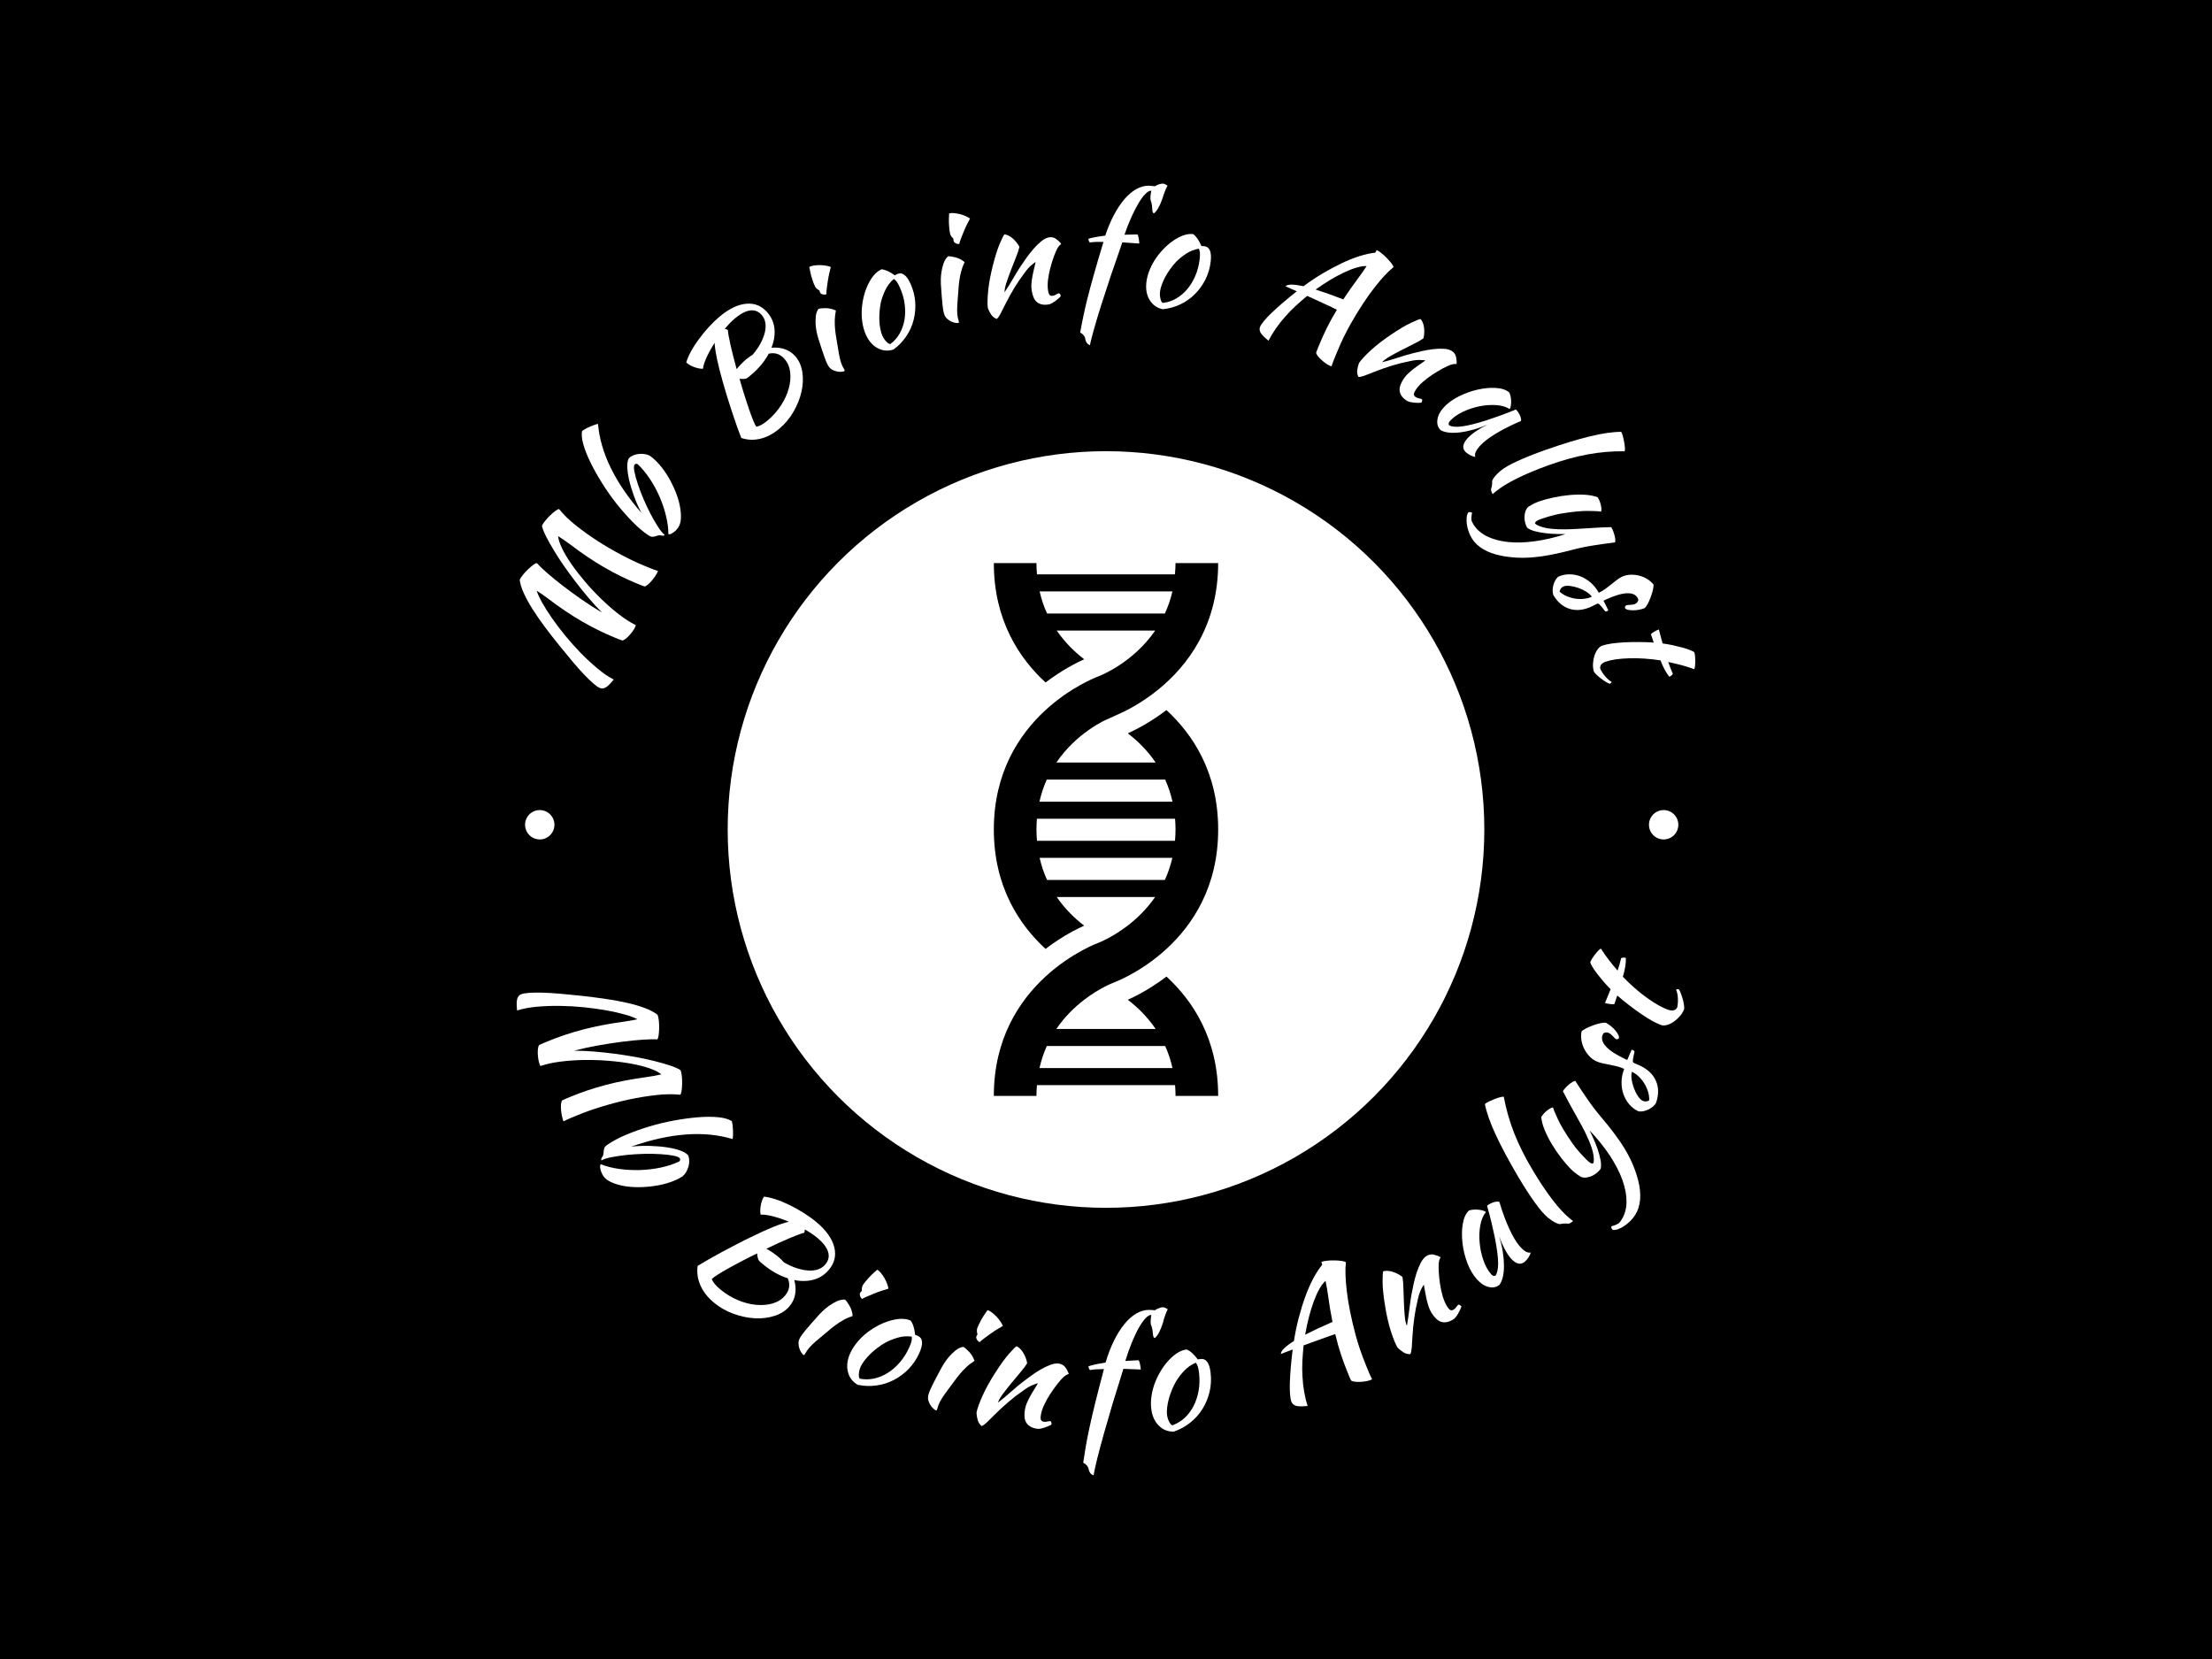 <svg xmlns="http://www.w3.org/2000/svg" version="1.1" xmlns:xlink="http://www.w3.org/1999/xlink" xmlns:svgjs="http://svgjs.dev/svgjs" width="1000" height="750" viewBox="0 0 1000 750"><rect width="1000" height="750" fill="#000000"></rect><g transform="matrix(0.584,0,0,0.584,208,83)"><svg viewBox="0 0 280 280" data-background-color="#ffffff" preserveAspectRatio="xMidYMid meet" height="1000" width="1000" xmlns="http://www.w3.org/2000/svg" xmlns:xlink="http://www.w3.org/1999/xlink"><g id="tight-bounds" transform="matrix(1,0,0,1,0,0)"><svg viewBox="0 0 280 280" height="280" width="280"><g><svg viewBox="0 0 280 280" height="280" width="280"><g><svg viewBox="0 0 280 280" height="280" width="280"><g id="textblocktransform"><svg viewBox="0 0 280 280" height="280" width="280" id="textblock"><g><svg viewBox="0 0 280 280" height="280" width="280"><g transform="matrix(1,0,0,1,57.504,57.504)"><svg viewBox="0 0 164.992 164.992" height="164.992" width="164.992"><g><circle r="82" cx="82.496" cy="82.496" fill="#ffffff" data-fill-palette-color="accent"></circle><svg version="1.1" xmlns="http://www.w3.org/2000/svg" xmlns:xlink="http://www.w3.org/1999/xlink" x="24.749" y="24.749" viewBox="0 0 42.104 100" enable-background="new 0 0 42.103 100" xml:space="preserve" width="115.494" height="115.494" class="icon-o-0" data-fill-palette-color="quaternary" id="o-0"><path fill="#000000" d="M11.804 62.666h18.469c-1.577 2.285-3.434 4.057-5.148 5.373-2.895 2.221-5.388 3.184-5.448 3.205-0.188 0.068-1.373 0.52-3.064 1.434-0.006 0.004-0.012 0.008-0.02 0.01-1.879 1.019-4.382 2.606-6.879 4.898C4.836 82.064 0.001 89.221 0.001 100h8c0-0.697 0.038-1.367 0.089-2.025h25.925c0.051 0.658 0.088 1.328 0.088 2.025h8c0-10.768-4.823-17.919-9.697-22.398-1.912 1.451-3.686 2.525-4.996 3.234l-0.221 0.117c-0.805 0.427-1.493 0.755-2.041 1.002 1.744 1.334 3.629 3.134 5.221 5.477H11.734c1.593-2.342 3.479-4.144 5.228-5.479 2.803-2.145 5.243-3.11 5.483-3.201 0.184-0.066 1.358-0.518 3.042-1.424 0.007-0.003 0.013-0.008 0.021-0.01 1.879-1.014 4.385-2.604 6.885-4.9 4.877-4.48 9.711-11.633 9.711-22.415 0-10.777-4.83-17.932-9.709-22.411-2.987 2.27-5.707 3.665-7.246 4.362 1.744 1.336 3.631 3.136 5.223 5.478H11.74c1.841-2.713 4.076-4.704 6.033-6.084 1.026-0.724 1.96-1.274 2.731-1.683l2.688-1.217c1.386-0.595 4.466-2.09 7.752-4.778C36.261 19.319 42.101 11.85 42.101 0h-8c0 0.736-0.059 1.428-0.117 2.12H8.101C8.041 1.433 8 0.731 8 0H0c0 10.776 4.831 17.93 9.71 22.411 2.987-2.27 5.707-3.666 7.248-4.364-1.721-1.315-3.578-3.087-5.154-5.381h18.478c-4.147 6.036-10.236 8.438-10.624 8.584-0.785 0.289-19.657 7.453-19.657 28.751 0 10.774 4.828 17.927 9.706 22.407 1.575-1.199 3.238-2.294 5.004-3.249 0.889-0.479 1.65-0.845 2.246-1.112C15.234 66.73 13.378 64.959 11.804 62.666zM33.517 5.32c-0.346 1.51-0.836 2.88-1.416 4.146H9.993C9.417 8.204 8.937 6.825 8.594 5.32H33.517zM8.57 94.775c0.337-1.506 0.809-2.883 1.378-4.146h22.208c0.568 1.264 1.041 2.641 1.377 4.146H8.57zM34.001 52.12H8.099C8.041 51.432 8 50.732 8 50.001c0-0.696 0.034-1.368 0.088-2.026h25.925c0.053 0.657 0.088 1.328 0.088 2.026C34.101 50.732 34.06 51.434 34.001 52.12zM32.155 40.631c0.569 1.261 1.042 2.64 1.378 4.144H8.562c0.336-1.503 0.809-2.882 1.377-4.144H32.155zM9.991 59.466c-0.577-1.261-1.054-2.641-1.397-4.146h24.91c-0.346 1.505-0.828 2.883-1.407 4.146H9.991z" data-fill-palette-color="quaternary"></path></svg></g></svg></g><g><path d="M38.076 95.699v0c0.009 0.046 0.005 0.089-0.012 0.131-0.017 0.042-0.051 0.125-0.103 0.251v0c-0.118 0.286-0.303 0.6-0.554 0.942-0.246 0.345-0.511 0.668-0.796 0.969-0.281 0.31-0.557 0.558-0.829 0.746-0.266 0.19-0.474 0.289-0.624 0.297v0c-0.296-0.094-0.599-0.204-0.909-0.332-0.31-0.127-0.608-0.25-0.894-0.367v0c-2.301-0.946-4.636-2.105-7.005-3.477-2.369-1.372-4.851-3.047-7.445-5.027v0c-0.258-0.204-0.588-0.444-0.989-0.72-0.404-0.271-0.842-0.562-1.313-0.874v0c0.186 0.648 0.569 1.488 1.148 2.52 0.573 1.03 1.283 2.158 2.131 3.385 0.853 1.229 1.82 2.504 2.899 3.827 1.082 1.316 2.208 2.577 3.378 3.782 1.178 1.202 2.377 2.312 3.596 3.329 1.211 1.021 2.391 1.827 3.542 2.418v0c-0.691 0.866-1.257 1.431-1.701 1.695-0.449 0.261-0.879 0.307-1.29 0.138v0c-0.37-0.152-0.847-0.481-1.434-0.987-0.58-0.503-1.251-1.152-2.011-1.945-0.755-0.791-1.579-1.719-2.472-2.784-0.893-1.064-1.85-2.228-2.871-3.49v0c-1.166-1.434-2.245-2.819-3.236-4.153-0.985-1.332-1.857-2.6-2.616-3.804-0.756-1.196-1.373-2.321-1.852-3.375-0.482-1.048-0.78-2.018-0.895-2.908v0c0.118-0.286 0.347-0.641 0.689-1.065 0.342-0.424 0.712-0.825 1.112-1.204 0.391-0.376 0.772-0.7 1.142-0.973 0.362-0.269 0.623-0.395 0.783-0.379v0c0.455 0.521 1.179 1.217 2.173 2.086 0.989 0.866 2.128 1.798 3.418 2.796 1.296 1 2.687 2.014 4.173 3.043 1.49 1.038 2.941 1.965 4.353 2.784v0c-0.933-0.934-1.884-1.967-2.854-3.098-0.964-1.128-1.901-2.29-2.81-3.486-0.917-1.192-1.792-2.385-2.626-3.578-0.825-1.196-1.562-2.336-2.211-3.418-0.649-1.082-1.2-2.072-1.653-2.969-0.447-0.895-0.738-1.645-0.872-2.25v0c0.118-0.286 0.347-0.641 0.689-1.065 0.342-0.424 0.712-0.825 1.112-1.205 0.394-0.382 0.775-0.706 1.142-0.973 0.362-0.269 0.623-0.395 0.783-0.378v0c0.899 1.136 2.089 2.298 3.572 3.487 1.483 1.188 3.079 2.332 4.787 3.431 1.714 1.102 3.444 2.113 5.191 3.034 1.747 0.92 3.338 1.676 4.775 2.267v0c0.477 0.196 0.971 0.4 1.484 0.61 0.513 0.211 1.055 0.409 1.626 0.596v0c-0.12 0.292-0.298 0.623-0.534 0.993-0.236 0.37-0.495 0.72-0.777 1.05-0.276 0.332-0.554 0.619-0.834 0.859-0.282 0.246-0.542 0.394-0.778 0.443v0c-0.293-0.1-0.595-0.213-0.905-0.341-0.31-0.127-0.608-0.25-0.894-0.368v0c-2.301-0.946-4.636-2.105-7.005-3.477-2.369-1.372-4.851-3.047-7.444-5.026v0c-0.26-0.198-0.613-0.451-1.057-0.759-0.453-0.305-0.927-0.618-1.422-0.94v0c0.051 0.69 0.334 1.569 0.849 2.638 0.512 1.06 1.194 2.205 2.047 3.434 0.853 1.229 1.837 2.497 2.95 3.806 1.117 1.316 2.291 2.569 3.524 3.759 1.232 1.19 2.489 2.285 3.77 3.285 1.284 0.995 2.514 1.783 3.689 2.364z" fill="#ffffff" data-fill-palette-color="primary"></path><path d="M45.147 75.969v0c-0.002-1.23-0.175-2.552-0.52-3.965-0.344-1.414-0.814-2.804-1.408-4.169-0.595-1.365-1.298-2.656-2.111-3.872-0.817-1.22-1.684-2.263-2.599-3.13v0c-0.219-0.148-0.447-0.127-0.684 0.063v0c-0.177 0.262-0.189 0.77-0.038 1.525 0.142 0.757 0.382 1.641 0.717 2.653 0.332 1.017 0.742 2.098 1.229 3.243 0.487 1.145 1.004 2.24 1.551 3.285 0.545 1.036 1.083 1.967 1.614 2.792 0.526 0.822 1.009 1.408 1.449 1.759v0c-0.126 0.187-0.417 0.22-0.872 0.099v0c-0.121-0.027-0.263-0.03-0.426-0.007-0.163 0.022-0.385 0.086-0.666 0.192v0c-0.14 0.046-0.291 0.08-0.453 0.102-0.163 0.022-0.294 0.027-0.395 0.014v0c-0.195-0.023-0.458-0.145-0.789-0.369v0c-1.09-0.735-2.222-1.701-3.397-2.898-1.175-1.197-2.322-2.499-3.44-3.907-1.109-1.409-2.145-2.881-3.107-4.417-0.966-1.53-1.799-3.009-2.498-4.437-0.704-1.423-1.227-2.733-1.571-3.929-0.344-1.196-0.444-2.177-0.301-2.942v0c0.176-0.146 0.416-0.306 0.722-0.482 0.301-0.17 0.621-0.327 0.959-0.472 0.339-0.145 0.668-0.276 0.989-0.394 0.324-0.123 0.586-0.195 0.787-0.215v0c0.274 3.131 1.195 6.306 2.763 9.525 1.571 3.213 3.792 6.472 6.662 9.777v0c-0.616-1.162-1.152-2.367-1.607-3.615-0.456-1.248-0.812-2.421-1.067-3.518-0.25-1.093-0.383-2.066-0.4-2.917-0.013-0.856 0.11-1.477 0.37-1.861v0c0.277-0.249 0.598-0.448 0.963-0.598 0.374-0.152 0.769-0.247 1.184-0.286 0.418-0.044 0.829-0.036 1.23 0.026 0.4 0.052 0.781 0.173 1.143 0.363v0c0.755 0.54 1.488 1.229 2.198 2.065 0.707 0.842 1.346 1.755 1.918 2.74 0.563 0.986 1.055 2.002 1.477 3.049 0.421 1.046 0.724 2.055 0.908 3.026 0.189 0.975 0.266 1.87 0.23 2.685-0.046 0.817-0.241 1.481-0.588 1.995v0c-0.151 0.224-0.326 0.437-0.523 0.637-0.203 0.197-0.412 0.363-0.628 0.498-0.21 0.138-0.402 0.238-0.575 0.3-0.175 0.053-0.309 0.048-0.4-0.013z" fill="#ffffff" data-fill-palette-color="primary"></path><path d="M66.644 27.977v0c0.887 1.056 1.387 2.239 1.502 3.548 0.115 1.309-0.102 2.66-0.649 4.054v0c1.015-0.104 1.985 0.004 2.909 0.322 0.915 0.318 1.693 0.859 2.335 1.624v0c0.771 0.918 1.255 2.056 1.452 3.413 0.197 1.357 0.127 2.767-0.211 4.229-0.338 1.462-0.916 2.898-1.734 4.308-0.818 1.411-1.839 2.63-3.063 3.658v0c-1.328 1.115-2.701 1.839-4.121 2.172-1.415 0.339-2.79 0.281-4.122-0.174v0c-0.259-0.649-0.565-1.47-0.918-2.461-0.357-0.996-0.719-2.059-1.087-3.189-0.364-1.125-0.723-2.25-1.078-3.374-0.35-1.128-0.652-2.154-0.905-3.077v0c-0.568-1.989-0.995-3.675-1.281-5.059-0.291-1.379-0.461-2.529-0.509-3.447v0c-0.688 1.074-1.264 2.117-1.728 3.129-0.458 1.008-0.722 1.831-0.792 2.469v0c-0.24 0.025-0.526 0.004-0.859-0.061-0.333-0.066-0.674-0.162-1.024-0.288-0.35-0.127-0.68-0.279-0.99-0.457-0.309-0.178-0.559-0.36-0.748-0.545v0c0.187-0.679 0.516-1.455 0.985-2.33 0.47-0.874 1.036-1.762 1.701-2.664 0.66-0.908 1.38-1.789 2.159-2.646 0.774-0.852 1.561-1.614 2.36-2.285v0c2.043-1.716 3.987-2.653 5.831-2.812 1.843-0.15 3.371 0.498 4.585 1.943zM62.038 42.245v0c-0.449 0.116-0.938 0.135-1.467 0.058v0c0.334 1.2 0.679 2.362 1.034 3.486 0.35 1.128 0.69 2.164 1.019 3.108 0.325 0.939 0.623 1.745 0.894 2.417 0.276 0.669 0.505 1.133 0.688 1.392v0c0.349-0.066 0.72-0.205 1.114-0.418 0.389-0.209 0.83-0.52 1.323-0.934v0c1.155-0.97 2.124-2.061 2.907-3.274 0.787-1.208 1.348-2.423 1.683-3.647 0.335-1.224 0.442-2.395 0.32-3.513-0.127-1.113-0.52-2.063-1.179-2.847v0c-0.941-1.12-2.102-1.521-3.483-1.203v0c-0.872 1.658-2.142 3.187-3.81 4.588v0c-0.237 0.199-0.42 0.352-0.548 0.46-0.128 0.108-0.293 0.217-0.495 0.327zM59.557 29.232v0c-0.355 0.298-0.716 0.635-1.083 1.011-0.362 0.38-0.731 0.799-1.105 1.255v0c0.127 0.011 0.244 0.035 0.351 0.072 0.106 0.046 0.211 0.096 0.316 0.151v0c0.021 0.336 0.084 0.792 0.189 1.368 0.105 0.576 0.24 1.238 0.404 1.984 0.164 0.746 0.363 1.559 0.597 2.44 0.229 0.885 0.469 1.786 0.718 2.704v0c0.233-0.314 0.54-0.664 0.921-1.052 0.382-0.397 0.778-0.767 1.188-1.111v0c0.217-0.182 0.443-0.355 0.677-0.517 0.225-0.163 0.453-0.313 0.684-0.448v0c0.703-0.826 1.271-1.643 1.702-2.452 0.433-0.818 0.743-1.6 0.932-2.348 0.18-0.748 0.22-1.442 0.12-2.082-0.1-0.64-0.351-1.199-0.752-1.678v0c-0.684-0.814-1.525-1.16-2.524-1.037-0.995 0.128-2.106 0.708-3.335 1.74z" fill="#ffffff" data-fill-palette-color="primary"></path><path d="M79.748 39.41v0c-0.099-0.173-0.21-0.399-0.333-0.678-0.12-0.273-0.265-0.65-0.437-1.131-0.169-0.475-0.369-1.059-0.602-1.75-0.224-0.689-0.49-1.521-0.797-2.496v0c-0.073-0.218-0.164-0.578-0.274-1.08-0.106-0.496-0.184-1.046-0.233-1.649-0.046-0.598-0.037-1.212 0.025-1.842 0.06-0.621 0.252-1.166 0.578-1.635v0c0.369-0.108 0.916-0.158 1.641-0.15 0.719 0.011 1.432 0.185 2.139 0.523v0c-0.156 0.751-0.238 1.463-0.246 2.136-0.013 0.676 0.014 1.352 0.081 2.026 0.071 0.68 0.17 1.366 0.299 2.057 0.132 0.697 0.254 1.433 0.365 2.209v0c0.099 0.664 0.225 1.331 0.378 2.001 0.151 0.664 0.336 1.215 0.558 1.652v0c0.199 0.347 0.337 0.594 0.415 0.743 0.072 0.152 0.061 0.255-0.035 0.309v0c-0.078 0.045-0.262 0.087-0.551 0.127-0.284 0.036-0.605 0.02-0.964-0.049-0.356-0.063-0.72-0.193-1.092-0.388-0.366-0.198-0.671-0.51-0.915-0.935zM78.075 23.688v0c-0.064-0.112-0.136-0.301-0.215-0.568v0c-0.15-0.041-0.312-0.137-0.488-0.288-0.179-0.157-0.312-0.311-0.399-0.462v0c-0.099-0.173-0.213-0.424-0.342-0.752-0.12-0.325-0.24-0.683-0.36-1.075-0.129-0.394-0.243-0.812-0.34-1.253-0.097-0.442-0.178-0.849-0.243-1.22v0c0.235-0.135 0.555-0.237 0.961-0.306 0.409-0.064 0.848-0.096 1.315-0.097 0.462 0.002 0.905 0.042 1.328 0.119 0.429 0.074 0.782 0.172 1.06 0.294v0c-0.091 0.334-0.202 0.788-0.333 1.362-0.129 0.579-0.239 1.17-0.332 1.772-0.093 0.603-0.169 1.163-0.229 1.68-0.057 0.523-0.079 0.885-0.068 1.087v0c-0.252 0.092-0.512 0.104-0.781 0.036-0.266-0.063-0.444-0.172-0.534-0.329z" fill="#ffffff" data-fill-palette-color="primary"></path><path d="M93.949 35.962v0c-1.208 0.392-2.357 0.294-3.444-0.293-1.091-0.578-1.946-1.559-2.564-2.942v0c-0.363-0.812-0.615-1.709-0.757-2.69-0.148-0.979-0.182-1.98-0.103-3.003 0.079-1.024 0.259-2.035 0.539-3.036 0.286-1.003 0.664-1.927 1.134-2.772v0c0.747-1.329 1.609-2.212 2.586-2.648v0c0.802 0.058 1.763 0.494 2.881 1.307v0c0.1-0.045 0.189-0.091 0.266-0.14 0.077-0.049 0.166-0.095 0.265-0.14v0c1.077-0.481 2.041 0.232 2.893 2.138v0c0.573 1.283 0.907 2.591 1.002 3.925 0.092 1.328-0.023 2.626-0.347 3.893-0.318 1.264-0.849 2.444-1.595 3.539-0.737 1.099-1.656 2.053-2.756 2.862zM91.217 25.674v0c-0.131 0.623-0.227 1.277-0.289 1.96-0.062 0.684-0.079 1.355-0.053 2.015 0.026 0.659 0.096 1.273 0.21 1.843 0.108 0.573 0.251 1.06 0.429 1.46v0c0.218 0.488 0.51 0.919 0.875 1.293 0.359 0.376 0.654 0.548 0.886 0.515v0c0.823-0.607 1.489-1.36 1.998-2.259 0.509-0.898 0.858-1.887 1.046-2.966 0.186-1.085 0.199-2.224 0.041-3.417-0.153-1.195-0.497-2.393-1.034-3.593v0c-0.234-0.524-0.449-0.925-0.644-1.205-0.201-0.277-0.423-0.496-0.664-0.656v0c-0.776 0.664-1.383 1.447-1.82 2.348-0.437 0.901-0.764 1.788-0.981 2.662z" fill="#ffffff" data-fill-palette-color="primary"></path><path d="M104.879 28.158v0c-0.055-0.192-0.11-0.438-0.163-0.738-0.051-0.294-0.103-0.695-0.156-1.203-0.051-0.502-0.108-1.116-0.17-1.842-0.054-0.722-0.115-1.594-0.182-2.614v0c-0.019-0.229-0.023-0.601-0.01-1.114 0.014-0.507 0.07-1.06 0.165-1.658 0.097-0.592 0.251-1.186 0.461-1.783 0.205-0.589 0.522-1.073 0.95-1.452v0c0.384-0.017 0.927 0.064 1.63 0.244 0.696 0.181 1.347 0.52 1.953 1.015v0c-0.33 0.692-0.579 1.364-0.746 2.017-0.173 0.654-0.307 1.316-0.402 1.988-0.093 0.677-0.158 1.367-0.197 2.069-0.037 0.708-0.094 1.452-0.17 2.232v0c-0.062 0.669-0.097 1.346-0.107 2.034-0.011 0.681 0.039 1.26 0.15 1.737v0c0.111 0.384 0.186 0.657 0.227 0.82 0.034 0.165-0.001 0.262-0.107 0.293v0c-0.087 0.025-0.275 0.022-0.566-0.008-0.284-0.032-0.593-0.124-0.925-0.276-0.331-0.146-0.653-0.358-0.968-0.636-0.309-0.28-0.531-0.655-0.667-1.125zM106.983 12.487v0c-0.036-0.124-0.06-0.325-0.073-0.602v0c-0.136-0.075-0.271-0.207-0.407-0.396-0.137-0.195-0.229-0.376-0.277-0.544v0c-0.055-0.192-0.107-0.462-0.154-0.811-0.039-0.344-0.071-0.721-0.095-1.13-0.032-0.413-0.043-0.846-0.033-1.298 0.01-0.452 0.028-0.867 0.054-1.243v0c0.26-0.075 0.595-0.098 1.006-0.069 0.413 0.035 0.846 0.108 1.301 0.218 0.448 0.112 0.869 0.256 1.261 0.43 0.399 0.173 0.719 0.352 0.96 0.538v0c-0.167 0.303-0.383 0.718-0.647 1.243-0.262 0.532-0.51 1.08-0.743 1.644-0.233 0.564-0.44 1.09-0.621 1.577-0.179 0.494-0.287 0.841-0.323 1.04v0c-0.266 0.03-0.522-0.02-0.768-0.151-0.244-0.124-0.391-0.273-0.441-0.446z" fill="#ffffff" data-fill-palette-color="primary"></path><path d="M117.994 11v0c0.6 0.078 1.201 0.379 1.802 0.902 0.601 0.522 1.081 1.126 1.441 1.812v0c-0.145 0.631-0.401 1.404-0.768 2.319-0.367 0.915-0.734 1.847-1.102 2.794-0.362 0.947-0.682 1.845-0.962 2.694-0.274 0.841-0.405 1.519-0.393 2.032v0c0.29-0.426 0.61-0.922 0.962-1.488 0.346-0.559 0.683-1.12 1.009-1.683 0.32-0.561 0.625-1.071 0.916-1.53 0.283-0.464 0.508-0.811 0.673-1.04v0c0.342-0.506 0.751-1.099 1.228-1.777 0.478-0.672 0.987-1.317 1.526-1.933 0.539-0.617 1.098-1.158 1.675-1.625 0.577-0.466 1.129-0.742 1.657-0.828v0c0.572-0.093 1.081 0.023 1.526 0.349 0.444 0.319 0.811 0.668 1.101 1.045v0c0.007 0.045-0.066 0.118-0.218 0.221-0.153 0.103-0.353 0.358-0.601 0.764v0c-0.241 0.444-0.5 1.041-0.775 1.792-0.269 0.755-0.519 1.563-0.751 2.424-0.232 0.861-0.401 1.727-0.507 2.599-0.106 0.873-0.103 1.649 0.007 2.33v0c0.089 0.547 0.219 0.885 0.39 1.014 0.165 0.13 0.378 0.174 0.639 0.131v0c0.242-0.039 0.487-0.135 0.737-0.287 0.243-0.151 0.441-0.238 0.593-0.263v0c0.095 0.024 0.183 0.104 0.265 0.241 0.074 0.132 0.12 0.255 0.138 0.369v0c-0.147 0.181-0.329 0.367-0.545 0.559-0.217 0.192-0.448 0.377-0.693 0.554-0.24 0.17-0.48 0.32-0.72 0.45-0.234 0.129-0.449 0.21-0.646 0.243v0c-0.636 0.104-1.173 0.096-1.61-0.022-0.438-0.124-0.797-0.321-1.076-0.589-0.279-0.268-0.497-0.608-0.655-1.019-0.16-0.418-0.279-0.869-0.358-1.353v0c-0.042-0.261-0.068-0.56-0.078-0.898-0.008-0.332 0.018-0.734 0.078-1.207 0.054-0.472 0.151-1.04 0.291-1.703 0.14-0.663 0.326-1.464 0.558-2.402v0c-0.045 0.007-0.315 0.208-0.813 0.602-0.504 0.395-1.022 0.963-1.554 1.703v0c-0.87 1.154-1.636 2.281-2.299 3.381-0.663 1.1-1.327 2.312-1.993 3.636v0c-0.373 0.759-0.699 1.403-0.978 1.932-0.286 0.53-0.55 0.893-0.792 1.089v0c-0.5-0.186-0.9-0.496-1.2-0.931-0.293-0.435-0.535-0.899-0.726-1.39v0c-0.067-0.413-0.092-0.948-0.075-1.604 0.017-0.656 0.064-1.388 0.141-2.197 0.082-0.817 0.207-1.676 0.374-2.578 0.172-0.909 0.373-1.82 0.602-2.733v0c0.518-2.069 1.035-3.708 1.55-4.915 0.514-1.213 0.85-1.875 1.009-1.986z" fill="#ffffff" data-fill-palette-color="primary"></path><path d="M136.504 35.036v0c-0.551-0.234-0.876-0.661-0.976-1.281v0c-0.081-0.607-0.454-1.103-1.118-1.487v0c0.198-1.131 0.418-2.272 0.661-3.422 0.237-1.157 0.537-2.47 0.902-3.94 0.371-1.47 0.832-3.184 1.384-5.142 0.552-1.964 1.249-4.338 2.09-7.122v0c-0.735-0.011-1.311-0.01-1.73 0.003-0.426 0.019-0.839 0.058-1.239 0.116v0c-0.089-0.092-0.158-0.215-0.207-0.37-0.056-0.156-0.082-0.301-0.081-0.437v0c0.227-0.08 0.686-0.189 1.378-0.327 0.685-0.131 1.441-0.249 2.268-0.352v0c0.561-1.68 1.196-3.185 1.906-4.514 0.71-1.336 1.472-2.475 2.285-3.417 0.814-0.941 1.669-1.663 2.566-2.165 0.897-0.495 1.8-0.736 2.709-0.722v0c0.264 0.004 0.518 0.024 0.763 0.06 0.244 0.036 0.434 0.055 0.569 0.057v0c0.202-0.152 0.472-0.286 0.809-0.403 0.337-0.117 0.625-0.174 0.863-0.171v0c0.271 0.004 0.613 0.154 1.027 0.451v0c-0.179 0.307-0.372 0.726-0.58 1.258-0.208 0.532-0.383 1.051-0.526 1.558v0c-0.579 1.635-1.185 2.692-1.818 3.172v0c-0.245-0.004-0.372-0.328-0.381-0.973v0c-0.019-0.464-0.079-0.92-0.183-1.366v0c-0.087-0.201-0.146-0.379-0.175-0.534-0.03-0.155-0.043-0.355-0.039-0.6v0c0.002-0.135 0.014-0.296 0.036-0.483 0.029-0.193 0.079-0.511 0.15-0.955v0c-0.374-0.006-0.793 0.223-1.258 0.687-0.465 0.457-0.952 1.11-1.46 1.959-0.516 0.849-1.037 1.856-1.564 3.022-0.534 1.171-1.043 2.465-1.529 3.882v0l2.804-0.054c0.108 0.111 0.198 0.361 0.269 0.749 0.071 0.388 0.117 0.795 0.136 1.22v0l-3.67-0.259c-0.883 2.5-1.709 4.888-2.478 7.165-0.763 2.276-1.449 4.377-2.059 6.301-0.61 1.924-1.129 3.647-1.558 5.167-0.436 1.514-0.751 2.737-0.946 3.669z" fill="#ffffff" data-fill-palette-color="primary"></path><path d="M152.277 27.235v0c-1.24-0.278-2.178-0.946-2.816-2.005-0.645-1.053-0.881-2.332-0.71-3.837v0c0.101-0.884 0.34-1.784 0.718-2.701 0.371-0.918 0.851-1.797 1.44-2.637 0.589-0.841 1.259-1.62 2.009-2.339 0.757-0.718 1.552-1.321 2.387-1.809v0c1.32-0.764 2.511-1.085 3.574-0.963v0c0.661 0.458 1.266 1.322 1.815 2.591v0c0.109 0.012 0.209 0.017 0.299 0.015 0.091-0.003 0.191 0.002 0.3 0.015v0c1.172 0.134 1.639 1.238 1.402 3.313v0c-0.16 1.396-0.538 2.692-1.136 3.888-0.597 1.19-1.357 2.248-2.28 3.174-0.917 0.926-1.975 1.671-3.174 2.235-1.194 0.57-2.47 0.924-3.828 1.06zM155.161 16.989v0c-0.43 0.47-0.845 0.983-1.246 1.541-0.401 0.557-0.758 1.126-1.071 1.706-0.313 0.58-0.566 1.145-0.758 1.694-0.199 0.548-0.323 1.04-0.373 1.475v0c-0.061 0.531-0.029 1.051 0.094 1.558 0.117 0.506 0.284 0.804 0.501 0.894v0c1.017-0.104 1.974-0.413 2.869-0.927 0.896-0.514 1.699-1.187 2.411-2.02 0.712-0.84 1.304-1.813 1.774-2.921 0.477-1.107 0.79-2.313 0.939-3.619v0c0.065-0.57 0.085-1.025 0.059-1.365-0.032-0.341-0.111-0.642-0.237-0.903v0c-1.006 0.177-1.927 0.542-2.762 1.095-0.835 0.553-1.568 1.15-2.2 1.792z" fill="#ffffff" data-fill-palette-color="primary"></path><path d="M175.225 34.052v0c-0.867-0.69-1.432-1.256-1.697-1.698-0.262-0.449-0.305-0.888-0.128-1.317v0c0.134-0.328 0.416-0.752 0.845-1.273 0.429-0.52 0.993-1.115 1.692-1.782 0.69-0.664 1.49-1.384 2.401-2.161 0.907-0.784 1.91-1.609 3.01-2.474v0c-0.527-0.244-0.997-0.457-1.409-0.641-0.421-0.18-0.766-0.324-1.034-0.434v0c0.252-0.259 0.711-0.384 1.376-0.376 0.671 0.011 1.515 0.127 2.532 0.348v0c1.347-1.008 2.724-1.93 4.133-2.766 1.417-0.84 2.795-1.577 4.135-2.212 1.342-0.641 2.633-1.156 3.873-1.547 1.248-0.394 2.384-0.642 3.408-0.745v0c0.079-0.142 0.145-0.261 0.199-0.357 0.053-0.096 0.089-0.166 0.106-0.207v0c0.286 0.117 0.641 0.347 1.065 0.688 0.424 0.341 0.826 0.711 1.206 1.11 0.376 0.391 0.701 0.771 0.974 1.141 0.27 0.361 0.396 0.622 0.379 0.783v0c-1.169 0.914-2.567 2.423-4.196 4.527-1.635 2.102-3.346 4.722-5.135 7.862v0c-0.439 0.781-0.908 1.679-1.407 2.693-0.502 1.02-1.018 2.177-1.548 3.471v0c-0.186 0.453-0.376 0.918-0.572 1.395-0.193 0.471-0.374 0.972-0.543 1.502v0c-0.052 0.007-0.098 0.002-0.14-0.016-0.042-0.017-0.125-0.051-0.25-0.102v0c-0.286-0.117-0.601-0.302-0.943-0.554-0.345-0.246-0.668-0.511-0.97-0.795-0.304-0.278-0.55-0.553-0.738-0.825-0.196-0.269-0.299-0.478-0.307-0.627v0c0.092-0.276 0.191-0.542 0.296-0.798 0.105-0.256 0.216-0.528 0.334-0.814v0c0.523-1.276 1.1-2.555 1.729-3.836 0.636-1.279 1.353-2.569 2.151-3.871v0c-0.282-0.144-0.653-0.327-1.112-0.55-0.459-0.223-0.98-0.464-1.562-0.725-0.575-0.263-1.19-0.547-1.846-0.85-0.656-0.304-1.298-0.598-1.925-0.884v0c-0.876 0.727-1.716 1.459-2.52 2.196-0.806 0.742-1.553 1.512-2.242 2.309v0c-0.755 0.84-1.443 1.71-2.063 2.612-0.618 0.896-1.137 1.763-1.557 2.6zM194.727 20.401v0c0.203-0.258 0.464-0.614 0.783-1.069 0.321-0.46 0.646-0.947 0.975-1.46v0c-0.589-0.025-1.297 0.081-2.127 0.319-0.829 0.238-1.727 0.584-2.692 1.038-0.969 0.46-1.986 1.004-3.052 1.633-1.062 0.637-2.123 1.338-3.181 2.101v0c1.782 0.563 3.782 1.275 5.999 2.136v0c0.521-0.796 1.055-1.58 1.602-2.352 0.546-0.772 1.111-1.554 1.693-2.346z" fill="#ffffff" data-fill-palette-color="primary"></path><path d="M208.196 29.362v0c0.395 0.459 0.643 1.083 0.742 1.873 0.1 0.79 0.055 1.56-0.134 2.312v0c-0.529 0.373-1.235 0.779-2.118 1.216-0.883 0.438-1.778 0.887-2.685 1.349-0.901 0.465-1.738 0.92-2.512 1.366-0.765 0.444-1.315 0.862-1.648 1.253v0c0.5-0.124 1.07-0.28 1.709-0.468 0.631-0.186 1.256-0.38 1.874-0.582 0.613-0.205 1.18-0.382 1.703-0.53 0.521-0.157 0.919-0.266 1.195-0.326v0c0.592-0.149 1.292-0.318 2.1-0.506 0.804-0.182 1.613-0.323 2.427-0.423 0.813-0.1 1.59-0.132 2.331-0.095 0.741 0.037 1.337 0.2 1.787 0.487v0c0.489 0.312 0.79 0.738 0.905 1.278 0.118 0.534 0.159 1.038 0.124 1.512v0c-0.024 0.038-0.128 0.045-0.311 0.02-0.183-0.025-0.502 0.031-0.956 0.169v0c-0.476 0.17-1.067 0.443-1.773 0.818-0.704 0.384-1.429 0.819-2.175 1.306-0.747 0.487-1.45 1.02-2.111 1.6-0.661 0.58-1.177 1.16-1.548 1.742v0c-0.298 0.467-0.426 0.806-0.385 1.016 0.036 0.207 0.166 0.381 0.389 0.523v0c0.206 0.132 0.453 0.224 0.74 0.278 0.282 0.05 0.488 0.116 0.618 0.199v0c0.055 0.081 0.067 0.2 0.037 0.356-0.033 0.147-0.08 0.27-0.143 0.368v0c-0.23 0.037-0.49 0.054-0.78 0.053-0.29-0.001-0.585-0.018-0.885-0.05-0.292-0.034-0.571-0.082-0.837-0.144-0.26-0.059-0.475-0.143-0.643-0.25v0c-0.543-0.347-0.938-0.71-1.186-1.09-0.244-0.385-0.38-0.77-0.409-1.155-0.029-0.386 0.035-0.785 0.191-1.197 0.16-0.418 0.371-0.833 0.635-1.246v0c0.142-0.223 0.322-0.463 0.541-0.722 0.215-0.253 0.502-0.536 0.862-0.848 0.355-0.316 0.805-0.675 1.352-1.075 0.546-0.401 1.219-0.873 2.018-1.419v0c-0.038-0.024-0.374-0.055-1.007-0.092-0.639-0.041-1.404 0.037-2.294 0.233v0c-1.417 0.28-2.74 0.609-3.968 0.987-1.228 0.378-2.531 0.839-3.909 1.381v0c-0.784 0.318-1.456 0.58-2.017 0.788-0.566 0.204-1.005 0.299-1.317 0.284v0c-0.249-0.472-0.34-0.97-0.273-1.494 0.072-0.52 0.2-1.027 0.385-1.52v0c0.225-0.353 0.563-0.768 1.013-1.245 0.45-0.477 0.973-0.992 1.571-1.544 0.606-0.554 1.271-1.111 1.997-1.673 0.734-0.563 1.491-1.108 2.271-1.635v0c1.766-1.197 3.243-2.074 4.431-2.63 1.192-0.562 1.884-0.831 2.076-0.808z" fill="#ffffff" data-fill-palette-color="primary"></path><path d="M228.841 48.961v0c0.168 0.15 0.337 0.353 0.507 0.608 0.174 0.259 0.312 0.516 0.414 0.77 0.101 0.254 0.167 0.486 0.196 0.694 0.039 0.208 0.02 0.355-0.057 0.442v0c-0.95 0.396-1.879 0.823-2.789 1.281-0.915 0.453-1.758 0.914-2.53 1.382-0.777 0.464-1.472 0.932-2.084 1.405-0.608 0.468-1.096 0.909-1.465 1.323v0c-0.416 0.466-0.714 0.896-0.893 1.289-0.169 0.393-0.199 0.76-0.088 1.101v0c-0.313-0.046-0.667-0.168-1.061-0.365-0.385-0.197-0.703-0.407-0.953-0.63v0c-0.894-0.798-0.794-1.81 0.3-3.036v0c0.846-0.947 2.315-1.959 4.408-3.037v0c-1.01 0.463-2.031 0.839-3.065 1.126-1.029 0.291-1.999 0.492-2.91 0.603-0.906 0.115-1.729 0.132-2.468 0.05-0.744-0.086-1.339-0.266-1.784-0.542v0c-0.58-0.579-0.812-1.316-0.693-2.213 0.109-0.896 0.548-1.775 1.316-2.635v0c0.828-0.928 1.901-1.728 3.218-2.401 1.317-0.673 2.679-1.172 4.085-1.498 1.406-0.326 2.736-0.456 3.99-0.39 1.254 0.066 2.235 0.385 2.943 0.956v0c0.125 0.198 0.225 0.464 0.298 0.798 0.074 0.334 0.119 0.685 0.135 1.053 0.007 0.369-0.014 0.717-0.064 1.044-0.055 0.323-0.139 0.567-0.252 0.734v0c-0.754-0.491-1.728-0.778-2.925-0.862-1.187-0.083-2.412 0.007-3.675 0.27-1.259 0.258-2.464 0.664-3.614 1.218-1.151 0.554-2.065 1.21-2.743 1.97v0c-0.283 0.317-0.346 0.62-0.188 0.907v0c0.571 0.328 1.493 0.413 2.766 0.255 1.274-0.159 3.034-0.592 5.28-1.299v0c0.43-0.152 0.909-0.316 1.438-0.492 0.533-0.181 1.086-0.374 1.658-0.58 0.573-0.206 1.142-0.418 1.71-0.638 0.572-0.224 1.118-0.444 1.639-0.661z" fill="#ffffff" data-fill-palette-color="primary"></path><path d="M225.543 62.229v0c0.751-0.618 1.959-1.311 3.622-2.079 1.662-0.759 3.67-1.56 6.022-2.402v0c3.777-1.322 7.016-2.31 9.717-2.964 2.701-0.653 4.957-0.979 6.771-0.977v0c0.133 0.233 0.257 0.556 0.372 0.97 0.106 0.413 0.198 0.834 0.276 1.263 0.073 0.424 0.122 0.822 0.145 1.195 0.019 0.368 0.005 0.63-0.042 0.786v0c-2.679-0.04-5.345 0.184-7.997 0.672-2.652 0.48-5.5 1.267-8.547 2.364v0c-2.619 0.945-4.893 1.899-6.822 2.86-1.928 0.953-3.435 1.875-4.52 2.768v0c-0.289 0.238-0.468 0.385-0.538 0.442-0.07 0.057-0.133 0.122-0.19 0.195v0c-0.162-0.268-0.272-0.523-0.331-0.767-0.05-0.243-0.035-0.438 0.043-0.587v0c0.056-0.104 0.103-0.301 0.14-0.591 0.037-0.289 0.047-0.531 0.029-0.725v0c-0.027-0.236 0.137-0.584 0.493-1.044 0.352-0.465 0.804-0.925 1.357-1.379z" fill="#ffffff" data-fill-palette-color="primary"></path><path d="M241.169 79.361v0c-1.64 0.431-3.162 0.783-4.565 1.057-1.4 0.28-2.729 0.472-3.988 0.579-1.255 0.112-2.461 0.136-3.62 0.073-1.15-0.061-2.295-0.204-3.435-0.431v0c-1.451-0.298-2.707-0.756-3.766-1.376-1.06-0.62-1.88-1.391-2.46-2.312v0c-0.295-0.469-0.535-0.965-0.72-1.489-0.188-0.529-0.319-1.052-0.393-1.569-0.074-0.517-0.091-1.005-0.053-1.463 0.039-0.458 0.148-0.836 0.328-1.131v0c0.224-0.141 0.505-0.135 0.844 0.017v0c-0.063 0.36-0.106 0.649-0.127 0.868-0.018 0.225-0.021 0.432-0.009 0.622 0.015 0.181 0.063 0.36 0.144 0.538 0.083 0.168 0.19 0.356 0.321 0.563v0c0.676 1.075 1.649 1.924 2.917 2.55 1.278 0.627 2.783 1.035 4.517 1.224 1.73 0.183 3.655 0.133 5.775-0.151 2.115-0.28 4.355-0.799 6.72-1.555v0c-0.531-0.009-1.18-0.019-1.949-0.03-0.772-0.017-1.561-0.072-2.367-0.167-0.811-0.091-1.578-0.233-2.301-0.425-0.719-0.187-1.291-0.448-1.714-0.783v0c-0.176-0.316-0.315-0.67-0.417-1.062-0.102-0.392-0.151-0.796-0.145-1.211 0.004-0.406 0.067-0.807 0.19-1.205 0.121-0.388 0.327-0.727 0.616-1.016v0c0.545-0.343 0.994-0.599 1.346-0.766 0.357-0.171 0.761-0.334 1.211-0.489v0c0.821-0.281 1.789-0.539 2.904-0.776 1.106-0.239 2.237-0.414 3.393-0.525 1.151-0.107 2.276-0.134 3.376-0.08 1.098 0.063 2.044 0.248 2.839 0.555v0c0.096 0.153 0.201 0.349 0.314 0.591 0.117 0.246 0.214 0.516 0.293 0.809 0.08 0.285 0.14 0.574 0.181 0.869 0.037 0.289 0.024 0.571-0.039 0.846v0c-0.321-0.087-1.234-0.141-2.739-0.161-1.514-0.022-3.543 0.177-6.088 0.599v0c-0.266 0.038-0.636 0.115-1.111 0.231-0.484 0.114-0.979 0.247-1.486 0.398-0.506 0.151-0.998 0.308-1.474 0.47-0.473 0.168-0.832 0.329-1.077 0.484v0c-0.147 0.093-0.244 0.188-0.289 0.285-0.049 0.092-0.08 0.169-0.095 0.231v0c0.267 0.304 0.83 0.582 1.689 0.833 0.85 0.249 2.026 0.4 3.529 0.452v0c0.961 0.027 1.896 0.018 2.803-0.028 0.902-0.042 1.807-0.094 2.713-0.153 0.906-0.06 1.845-0.118 2.815-0.173 0.962-0.057 1.959-0.094 2.991-0.111v0c0.154 0.245 0.294 0.527 0.417 0.845 0.12 0.313 0.221 0.63 0.302 0.952 0.083 0.313 0.134 0.601 0.155 0.862 0.02 0.262 0.003 0.477-0.05 0.648v0c-1.605 0.195-3.162 0.414-4.67 0.654-1.506 0.232-3.005 0.543-4.496 0.933z" fill="#ffffff" data-fill-palette-color="primary"></path><path d="M256.737 92.02v0c-0.388 0.159-0.815 0.28-1.282 0.362-0.461 0.079-0.896 0.114-1.305 0.105-0.406-0.003-0.763-0.043-1.069-0.121-0.306-0.078-0.497-0.199-0.573-0.362v0c-0.086-0.23 0.005-0.432 0.272-0.607v0c0.058-0.027 0.164-0.044 0.317-0.051 0.156-0.016 0.328-0.028 0.516-0.037 0.191-0.018 0.38-0.038 0.568-0.062 0.18-0.027 0.331-0.068 0.453-0.126v0c0.281-0.13 0.487-0.305 0.621-0.523 0.13-0.224 0.145-0.444 0.045-0.66v0c-0.375-0.806-1.167-1.188-2.377-1.145-1.201 0.047-2.78 0.525-4.737 1.436v0c-0.199 0.092-0.314 0.157-0.348 0.193v0c0.216 0.418 0.407 0.791 0.574 1.119 0.164 0.322 0.322 0.646 0.474 0.974v0c-0.033 0.037-0.11 0.083-0.233 0.14v0c-0.181 0.084-0.332 0.104-0.452 0.061v0c-0.314-0.415-0.57-0.744-0.767-0.986-0.195-0.236-0.354-0.411-0.478-0.524-0.129-0.11-0.237-0.167-0.324-0.17-0.084 0.003-0.187 0.034-0.31 0.091v0c-0.158 0.073-0.316 0.154-0.474 0.242-0.152 0.085-0.351 0.185-0.597 0.298v0c-1.689 0.785-3.261 0.958-4.715 0.519-1.455-0.439-2.643-1.436-3.566-2.99v0c-0.11-0.297-0.164-0.627-0.162-0.991-0.001-0.369 0.046-0.743 0.14-1.12 0.097-0.372 0.235-0.724 0.415-1.057 0.176-0.324 0.386-0.592 0.629-0.804v0c0.766-0.356 1.571-0.535 2.415-0.536 0.845-0.002 1.665 0.15 2.461 0.455 0.79 0.308 1.527 0.761 2.21 1.36 0.686 0.605 1.264 1.335 1.733 2.19v0c0.503-0.234 0.973-0.513 1.412-0.838 0.439-0.325 0.86-0.649 1.264-0.971 0.398-0.32 0.791-0.631 1.177-0.931 0.384-0.306 0.789-0.559 1.216-0.757v0c0.543-0.253 1.133-0.392 1.767-0.417 0.641-0.028 1.271 0.035 1.889 0.188 0.624 0.15 1.21 0.393 1.757 0.729 0.547 0.336 1.004 0.738 1.371 1.207v0c0.045 0.249 0.007 0.626-0.114 1.129-0.118 0.51-0.277 1.032-0.477 1.565-0.194 0.531-0.408 1.025-0.644 1.483-0.244 0.454-0.475 0.768-0.692 0.94zM238.319 88.451v0c0.424 0.393 0.93 0.716 1.517 0.969 0.587 0.253 1.194 0.429 1.823 0.528 0.637 0.102 1.271 0.12 1.901 0.054 0.633-0.06 1.213-0.212 1.739-0.457v0c-0.246-0.376-0.639-0.733-1.181-1.071-0.533-0.335-1.114-0.616-1.745-0.841-0.634-0.217-1.247-0.358-1.839-0.425-0.595-0.072-1.065-0.027-1.409 0.133v0c-0.444 0.206-0.713 0.577-0.806 1.11z" fill="#ffffff" data-fill-palette-color="primary"></path><path d="M258.72 99.474l-0.605-1.795c0.087-0.145 0.324-0.33 0.71-0.556 0.38-0.223 0.717-0.385 1.011-0.483v0c0.143 0.564 0.284 1.105 0.424 1.621 0.138 0.511 0.266 0.981 0.384 1.411v0c0.742 0.103 1.486 0.233 2.233 0.39 0.742 0.165 1.432 0.333 2.068 0.506 0.628 0.169 1.174 0.345 1.637 0.53 0.463 0.184 0.776 0.344 0.937 0.48v0c0.072 0.214 0.126 0.495 0.162 0.843 0.036 0.348 0.053 0.713 0.053 1.094-0.003 0.375-0.022 0.722-0.058 1.039-0.038 0.312-0.099 0.543-0.184 0.695v0c-1.014-0.365-1.939-0.659-2.776-0.88-0.842-0.219-1.792-0.443-2.848-0.672v0c0.142 0.421 0.294 0.843 0.457 1.264 0.171 0.425 0.348 0.852 0.533 1.279v0c-0.067 0.145-0.169 0.275-0.307 0.389-0.138 0.115-0.29 0.2-0.455 0.256v0c-0.727-0.904-1.359-2.085-1.898-3.543v0c-1.191-0.183-2.353-0.312-3.486-0.385-1.142-0.078-2.224-0.1-3.247-0.069-1.025 0.026-1.973 0.097-2.845 0.215-0.876 0.125-1.637 0.297-2.285 0.515v0c-0.928 0.313-1.328 0.832-1.199 1.557v0c0.294 0.608 0.652 1.157 1.075 1.647 0.424 0.49 0.89 0.894 1.399 1.212v0c-0.146 0.192-0.279 0.322-0.4 0.39v0c-0.233-0.064-0.525-0.207-0.878-0.429-0.359-0.219-0.719-0.468-1.079-0.748-0.364-0.272-0.689-0.55-0.975-0.834-0.278-0.28-0.457-0.499-0.537-0.655v0c-0.155-0.54-0.217-1.107-0.186-1.703 0.037-0.597 0.141-1.166 0.312-1.706 0.167-0.532 0.4-1.002 0.698-1.409 0.298-0.407 0.637-0.674 1.015-0.801v0c0.507-0.171 1.168-0.319 1.983-0.444 0.811-0.117 1.713-0.204 2.707-0.26 0.99-0.048 2.037-0.071 3.139-0.069 1.103 0.002 2.206 0.038 3.311 0.108z" fill="#ffffff" data-fill-palette-color="primary"></path><path d="M17.427 191.262v0c-0.035-0.034-0.061-0.072-0.079-0.114-0.017-0.042-0.052-0.125-0.104-0.25v0c-0.124-0.298-0.218-0.66-0.283-1.086-0.068-0.432-0.11-0.861-0.127-1.287-0.016-0.426 0.004-0.804 0.063-1.136 0.058-0.331 0.136-0.555 0.233-0.672v0c0.29-0.141 0.593-0.278 0.908-0.409 0.315-0.131 0.619-0.257 0.911-0.378v0c2.363-0.981 4.898-1.832 7.607-2.552 2.717-0.717 5.735-1.297 9.054-1.74v0c0.326-0.038 0.735-0.103 1.227-0.196 0.498-0.095 1.031-0.198 1.599-0.308v0c-0.609-0.34-1.495-0.677-2.659-1.01-1.164-0.333-2.501-0.636-4.01-0.909-1.509-0.273-3.131-0.5-4.867-0.68-1.741-0.177-3.475-0.277-5.201-0.3-1.726-0.023-3.397 0.036-5.014 0.178-1.622 0.143-3.066 0.415-4.33 0.814v0c-0.123-1.135-0.118-1.957 0.013-2.465 0.134-0.516 0.41-0.861 0.826-1.034v0c0.381-0.158 0.968-0.266 1.761-0.323 0.793-0.057 1.75-0.071 2.872-0.041 1.122 0.03 2.392 0.106 3.81 0.228 1.427 0.126 2.965 0.276 4.614 0.449v0c1.887 0.207 3.67 0.437 5.352 0.687 1.687 0.248 3.24 0.535 4.659 0.86 1.419 0.325 2.683 0.697 3.792 1.116 1.106 0.413 2.024 0.9 2.753 1.462v0c0.121 0.292 0.211 0.718 0.27 1.28 0.062 0.553 0.084 1.11 0.065 1.669-0.011 0.563-0.049 1.074-0.116 1.535-0.067 0.46-0.166 0.742-0.298 0.846v0c-0.713-0.053-1.741-0.034-3.085 0.056-1.344 0.091-2.848 0.241-4.513 0.451-1.67 0.212-3.418 0.481-5.244 0.807-1.826 0.326-3.549 0.703-5.171 1.132v0c1.355 0.003 2.794 0.064 4.316 0.186 1.517 0.124 3.039 0.287 4.568 0.489 1.529 0.203 3.029 0.438 4.501 0.706 1.464 0.264 2.824 0.558 4.081 0.88 1.255 0.316 2.368 0.636 3.34 0.958 0.98 0.326 1.736 0.661 2.269 1.004v0c0.121 0.292 0.211 0.718 0.27 1.28 0.062 0.553 0.084 1.11 0.065 1.669-0.011 0.563-0.049 1.074-0.116 1.534-0.067 0.46-0.166 0.742-0.298 0.846v0c-1.482-0.173-3.19-0.154-5.126 0.057-1.936 0.211-3.923 0.534-5.962 0.968-2.036 0.441-4.022 0.959-5.959 1.554-1.937 0.595-3.643 1.199-5.12 1.812v0c-0.482 0.2-0.988 0.41-1.518 0.631-0.524 0.218-1.063 0.466-1.616 0.744v0c-0.121-0.292-0.228-0.659-0.322-1.101-0.099-0.44-0.168-0.883-0.206-1.328-0.036-0.439-0.039-0.849-0.009-1.231 0.03-0.382 0.11-0.677 0.24-0.885v0c0.29-0.141 0.593-0.278 0.909-0.409 0.315-0.131 0.619-0.257 0.91-0.378v0c2.363-0.981 4.898-1.832 7.607-2.552 2.717-0.717 5.735-1.297 9.054-1.74v0c0.326-0.038 0.765-0.108 1.315-0.211 0.548-0.109 1.118-0.224 1.71-0.344v0c-0.536-0.468-1.376-0.901-2.518-1.299-1.145-0.404-2.472-0.742-3.981-1.016-1.503-0.276-3.14-0.486-4.909-0.63-1.761-0.141-3.516-0.2-5.266-0.179-1.755 0.024-3.462 0.14-5.121 0.348-1.653 0.205-3.118 0.524-4.396 0.957z" fill="#ffffff" data-fill-palette-color="primary"></path><path d="M30.505 212.556v0c1.177 0.469 2.504 0.808 3.981 1.019 1.478 0.201 2.983 0.28 4.512 0.236 1.526-0.049 3.023-0.227 4.491-0.534 1.47-0.315 2.79-0.747 3.96-1.295v0c0.229-0.156 0.297-0.382 0.205-0.678v0c-0.181-0.266-0.66-0.471-1.435-0.613-0.774-0.151-1.709-0.259-2.805-0.322-1.095-0.073-2.283-0.094-3.564-0.063-1.272 0.033-2.507 0.109-3.703 0.23-1.198 0.13-2.29 0.29-3.277 0.479-0.987 0.189-1.73 0.426-2.229 0.711v0c-0.131-0.192-0.05-0.48 0.24-0.866v0c0.07-0.103 0.124-0.236 0.16-0.401 0.041-0.168 0.066-0.407 0.073-0.716v0c0.013-0.141 0.04-0.296 0.081-0.465 0.036-0.165 0.078-0.291 0.128-0.379v0c0.098-0.176 0.318-0.38 0.658-0.613v0c1.113-0.758 2.463-1.472 4.051-2.14 1.582-0.665 3.258-1.261 5.028-1.789 1.761-0.529 3.554-0.959 5.379-1.29 1.831-0.335 3.556-0.567 5.176-0.696 1.629-0.127 3.078-0.129 4.349-0.004 1.274 0.13 2.247 0.407 2.917 0.831v0c0.074 0.223 0.135 0.513 0.183 0.869 0.045 0.352 0.073 0.719 0.084 1.101 0.007 0.377 0.01 0.742 0.008 1.094-0.011 0.35-0.045 0.627-0.101 0.83v0c-3.089-0.929-6.464-1.257-10.124-0.986-3.665 0.275-7.614 1.152-11.845 2.632v0c1.339-0.141 2.692-0.193 4.057-0.156 1.361 0.04 2.611 0.147 3.752 0.321 1.14 0.174 2.12 0.416 2.938 0.724 0.822 0.313 1.367 0.667 1.635 1.061v0c0.129 0.349 0.193 0.73 0.194 1.143 0.01 0.415-0.045 0.826-0.164 1.235-0.125 0.412-0.289 0.801-0.492 1.166-0.207 0.36-0.469 0.674-0.784 0.943v0c-0.804 0.525-1.741 0.964-2.81 1.319-1.069 0.354-2.18 0.612-3.333 0.774-1.155 0.171-2.312 0.258-3.472 0.26-1.155-0.001-2.232-0.094-3.231-0.278-0.998-0.194-1.876-0.464-2.636-0.813-0.76-0.348-1.319-0.786-1.679-1.313v0c-0.156-0.229-0.29-0.477-0.401-0.744-0.117-0.263-0.2-0.523-0.249-0.777-0.053-0.26-0.073-0.485-0.061-0.673 0.012-0.188 0.064-0.313 0.155-0.374z" fill="#ffffff" data-fill-palette-color="primary"></path><path d="M79.952 235.411v0c-0.903 1.084-2.007 1.805-3.31 2.161-1.304 0.357-2.706 0.384-4.207 0.082v0c0.284 1.008 0.352 2.004 0.204 2.988-0.152 0.989-0.556 1.876-1.213 2.664v0c-0.788 0.946-1.85 1.642-3.186 2.088-1.332 0.442-2.769 0.625-4.308 0.551-1.536-0.08-3.089-0.405-4.661-0.975-1.575-0.566-2.994-1.374-4.257-2.426v0c-1.367-1.138-2.346-2.394-2.938-3.768-0.596-1.369-0.79-2.767-0.581-4.196v0c0.615-0.376 1.391-0.834 2.325-1.372 0.944-0.539 1.95-1.098 3.018-1.675 1.073-0.574 2.148-1.138 3.223-1.694 1.074-0.565 2.052-1.054 2.934-1.469v0c1.905-0.938 3.528-1.678 4.87-2.222 1.342-0.543 2.474-0.921 3.397-1.133v0c-1.213-0.507-2.37-0.9-3.471-1.18-1.101-0.279-1.981-0.396-2.64-0.349v0c-0.072-0.236-0.103-0.531-0.094-0.884 0.01-0.344 0.046-0.704 0.107-1.081 0.061-0.385 0.154-0.748 0.278-1.089 0.125-0.341 0.263-0.623 0.417-0.848v0c0.72 0.063 1.563 0.253 2.53 0.573 0.971 0.314 1.972 0.724 3.002 1.229 1.034 0.501 2.051 1.067 3.051 1.699 1.004 0.627 1.92 1.285 2.747 1.973v0c2.1 1.749 3.396 3.541 3.888 5.377 0.487 1.832 0.112 3.49-1.125 4.976zM64.719 233.354v0c-0.209-0.434-0.32-0.925-0.333-1.473v0c-1.148 0.553-2.26 1.112-3.334 1.677-1.075 0.556-2.058 1.087-2.95 1.593-0.893 0.498-1.652 0.947-2.28 1.348-0.623 0.395-1.047 0.709-1.273 0.939v0c0.132 0.345 0.338 0.692 0.617 1.042 0.284 0.354 0.681 0.743 1.191 1.168v0c1.193 0.994 2.47 1.777 3.831 2.349 1.361 0.571 2.689 0.915 3.985 1.03 1.301 0.119 2.502 0.017 3.603-0.308 1.105-0.33 1.993-0.898 2.666-1.705v0c0.961-1.154 1.154-2.402 0.578-3.746v0c-1.837-0.574-3.612-1.574-5.325-3.001v0c-0.248-0.206-0.436-0.363-0.565-0.47-0.134-0.111-0.271-0.259-0.411-0.443zM77.406 228.484v0c-0.366-0.305-0.776-0.609-1.23-0.911-0.448-0.298-0.937-0.592-1.467-0.882v0c0.012 0.127 0.007 0.249-0.014 0.365-0.021 0.116-0.05 0.231-0.086 0.344v0c-0.336 0.081-0.785 0.227-1.346 0.439-0.562 0.211-1.204 0.469-1.927 0.773-0.728 0.3-1.515 0.646-2.363 1.039-0.847 0.393-1.712 0.801-2.592 1.225v0c0.355 0.178 0.766 0.424 1.234 0.738 0.463 0.31 0.905 0.64 1.326 0.991v0c0.228 0.19 0.444 0.383 0.65 0.579 0.206 0.205 0.399 0.412 0.578 0.62v0c0.957 0.562 1.886 0.988 2.786 1.277 0.9 0.289 1.744 0.459 2.531 0.51 0.791 0.047 1.5-0.038 2.126-0.255 0.63-0.222 1.148-0.578 1.556-1.069v0c0.701-0.842 0.897-1.752 0.589-2.73-0.31-0.988-1.093-2.005-2.352-3.053z" fill="#ffffff" data-fill-palette-color="primary"></path><path d="M73.698 250.131v0c0.102-0.179 0.243-0.396 0.424-0.649 0.178-0.248 0.433-0.573 0.766-0.977 0.335-0.395 0.749-0.875 1.24-1.441 0.488-0.56 1.084-1.23 1.786-2.01v0c0.151-0.174 0.42-0.44 0.808-0.797 0.383-0.361 0.827-0.72 1.334-1.077 0.503-0.352 1.048-0.665 1.634-0.94 0.588-0.266 1.172-0.38 1.749-0.341v0c0.292 0.269 0.621 0.727 0.989 1.373 0.37 0.64 0.591 1.362 0.66 2.164v0c-0.749 0.249-1.421 0.546-2.016 0.89-0.601 0.341-1.182 0.718-1.744 1.133-0.567 0.412-1.125 0.859-1.672 1.341-0.545 0.476-1.13 0.966-1.757 1.47v0c-0.534 0.431-1.057 0.889-1.571 1.376-0.505 0.484-0.892 0.939-1.162 1.363v0c-0.204 0.359-0.352 0.608-0.447 0.747-0.091 0.148-0.188 0.194-0.288 0.137v0c-0.078-0.045-0.21-0.186-0.393-0.424-0.178-0.234-0.332-0.525-0.461-0.873-0.134-0.351-0.209-0.741-0.224-1.172-0.018-0.425 0.097-0.856 0.345-1.293zM86.698 240.448v0c0.067-0.118 0.199-0.28 0.398-0.486v0c-0.047-0.153-0.047-0.349 0-0.589 0.038-0.238 0.102-0.435 0.192-0.591v0c0.102-0.179 0.265-0.409 0.49-0.689 0.225-0.28 0.479-0.577 0.762-0.89 0.279-0.309 0.59-0.621 0.932-0.938 0.337-0.32 0.655-0.606 0.954-0.859v0c0.235 0.134 0.49 0.363 0.765 0.689 0.274 0.326 0.532 0.695 0.773 1.106 0.238 0.417 0.435 0.832 0.592 1.248 0.157 0.415 0.252 0.777 0.285 1.084v0c-0.343 0.095-0.803 0.233-1.381 0.417-0.573 0.186-1.148 0.397-1.726 0.632-0.584 0.232-1.119 0.458-1.607 0.677-0.493 0.216-0.824 0.381-0.992 0.493v0c-0.213-0.173-0.362-0.394-0.445-0.664-0.084-0.27-0.081-0.483 0.008-0.64z" fill="#ffffff" data-fill-palette-color="primary"></path><path d="M86.199 260.368v0c-1.129-0.648-1.844-1.589-2.144-2.821-0.306-1.235-0.145-2.56 0.481-3.974v0c0.371-0.837 0.881-1.647 1.532-2.43 0.644-0.786 1.383-1.498 2.215-2.137 0.833-0.639 1.729-1.197 2.688-1.675 0.956-0.472 1.919-0.817 2.89-1.035v0c1.522-0.348 2.783-0.3 3.785 0.144v0c0.509 0.648 0.839 1.679 0.988 3.091v0c0.106 0.047 0.203 0.083 0.291 0.108 0.085 0.031 0.181 0.069 0.286 0.116v0c1.102 0.488 1.219 1.71 0.353 3.667v0c-0.582 1.314-1.346 2.466-2.293 3.457-0.952 0.988-2.02 1.791-3.202 2.408-1.186 0.624-2.451 1.029-3.795 1.216-1.341 0.195-2.699 0.15-4.075-0.135zM92.161 251.231v0c-0.565 0.321-1.129 0.695-1.692 1.122-0.56 0.421-1.082 0.867-1.565 1.337-0.486 0.476-0.908 0.951-1.266 1.427-0.365 0.473-0.639 0.918-0.825 1.336v0c-0.222 0.501-0.348 1.016-0.378 1.546-0.039 0.533 0.031 0.877 0.208 1.033v0c1.031 0.203 2.065 0.192 3.102-0.032 1.037-0.224 2.03-0.637 2.98-1.238 0.95-0.601 1.827-1.372 2.632-2.313 0.804-0.941 1.479-2.027 2.025-3.258v0c0.24-0.542 0.397-0.984 0.47-1.325 0.079-0.338 0.096-0.655 0.051-0.95v0c-1.039-0.136-2.053-0.06-3.04 0.228-0.985 0.283-1.886 0.645-2.702 1.087z" fill="#ffffff" data-fill-palette-color="primary"></path><path d="M101.533 262.421v0c0.057-0.198 0.143-0.442 0.259-0.73 0.114-0.282 0.286-0.659 0.514-1.13 0.233-0.463 0.522-1.027 0.866-1.693 0.343-0.659 0.763-1.451 1.262-2.374v0c0.105-0.204 0.305-0.526 0.598-0.965 0.287-0.441 0.634-0.894 1.042-1.361 0.406-0.46 0.862-0.893 1.367-1.298 0.509-0.397 1.049-0.645 1.62-0.743v0c0.347 0.193 0.775 0.56 1.284 1.101 0.511 0.535 0.895 1.184 1.152 1.948v0c-0.669 0.419-1.253 0.865-1.75 1.339-0.504 0.473-0.98 0.977-1.428 1.512-0.454 0.534-0.891 1.099-1.31 1.697-0.417 0.591-0.871 1.205-1.361 1.843v0c-0.417 0.544-0.818 1.113-1.202 1.707-0.376 0.589-0.646 1.122-0.809 1.599v0c-0.113 0.397-0.199 0.674-0.258 0.831-0.054 0.166-0.137 0.232-0.248 0.2v0c-0.087-0.025-0.247-0.131-0.482-0.319-0.228-0.186-0.446-0.433-0.653-0.739-0.213-0.309-0.378-0.671-0.494-1.087-0.118-0.409-0.107-0.855 0.031-1.338zM111.886 249.948v0c0.037-0.13 0.128-0.319 0.272-0.565v0c-0.081-0.137-0.127-0.328-0.138-0.573-0.019-0.24-0.003-0.447 0.047-0.62v0c0.057-0.198 0.162-0.46 0.314-0.785 0.153-0.325 0.33-0.673 0.53-1.044 0.198-0.366 0.427-0.743 0.686-1.132 0.252-0.39 0.494-0.743 0.725-1.059v0c0.26 0.074 0.562 0.238 0.906 0.49 0.343 0.252 0.681 0.55 1.011 0.893 0.329 0.349 0.619 0.707 0.87 1.073 0.25 0.367 0.428 0.695 0.532 0.986v0c-0.311 0.173-0.726 0.416-1.244 0.73-0.513 0.316-1.022 0.656-1.529 1.021-0.513 0.363-0.98 0.708-1.402 1.037-0.429 0.327-0.711 0.564-0.848 0.713v0c-0.248-0.118-0.444-0.298-0.589-0.541-0.145-0.243-0.193-0.451-0.143-0.624z" fill="#ffffff" data-fill-palette-color="primary"></path><path d="M120.628 252.006v0c0.557 0.272 1.043 0.759 1.459 1.459 0.422 0.701 0.698 1.444 0.826 2.229v0c-0.347 0.571-0.849 1.241-1.508 2.009-0.653 0.77-1.308 1.558-1.968 2.366-0.665 0.807-1.269 1.574-1.81 2.303-0.549 0.734-0.897 1.354-1.043 1.859v0c0.418-0.324 0.887-0.703 1.406-1.135 0.521-0.438 1.032-0.878 1.535-1.319 0.495-0.436 0.957-0.835 1.387-1.197 0.423-0.356 0.753-0.62 0.989-0.79v0c0.499-0.383 1.089-0.823 1.769-1.321 0.682-0.504 1.386-0.968 2.114-1.392 0.728-0.425 1.449-0.772 2.165-1.042 0.708-0.265 1.333-0.353 1.874-0.266v0c0.585 0.094 1.043 0.37 1.375 0.828 0.331 0.458 0.573 0.918 0.727 1.381v0c-0.007 0.045-0.1 0.092-0.277 0.141-0.185 0.055-0.462 0.236-0.832 0.542v0c-0.384 0.356-0.83 0.858-1.339 1.507-0.508 0.643-1.013 1.345-1.514 2.106-0.501 0.761-0.945 1.551-1.332 2.371-0.385 0.813-0.635 1.569-0.747 2.268v0c-0.09 0.56-0.075 0.931 0.046 1.114 0.121 0.183 0.315 0.295 0.582 0.339v0c0.248 0.04 0.518 0.025 0.81-0.046 0.286-0.071 0.508-0.094 0.667-0.069v0c0.082 0.059 0.14 0.166 0.174 0.322 0.034 0.156 0.041 0.291 0.022 0.405v0c-0.21 0.129-0.452 0.25-0.724 0.363-0.274 0.119-0.555 0.224-0.844 0.314-0.29 0.097-0.572 0.169-0.847 0.216-0.275 0.047-0.515 0.054-0.718 0.022v0c-0.649-0.105-1.168-0.286-1.558-0.545-0.383-0.257-0.666-0.564-0.85-0.92-0.185-0.35-0.287-0.751-0.305-1.204-0.025-0.454 0.003-0.93 0.082-1.426v0c0.043-0.267 0.114-0.569 0.215-0.906 0.105-0.329 0.262-0.712 0.469-1.148 0.208-0.443 0.488-0.963 0.838-1.559 0.352-0.603 0.791-1.325 1.319-2.167v0c-0.045-0.007-0.376 0.103-0.993 0.33-0.61 0.222-1.296 0.607-2.057 1.157v0c-1.219 0.842-2.329 1.691-3.328 2.548-1.005 0.85-2.044 1.812-3.118 2.885v0c-0.609 0.62-1.137 1.142-1.584 1.566-0.453 0.423-0.826 0.693-1.119 0.809v0c-0.427-0.349-0.716-0.784-0.867-1.305-0.145-0.519-0.233-1.046-0.265-1.579v0c0.069-0.426 0.219-0.957 0.452-1.592 0.225-0.629 0.511-1.328 0.857-2.095 0.339-0.768 0.738-1.562 1.196-2.382 0.453-0.828 0.945-1.649 1.474-2.465v0c1.172-1.848 2.202-3.275 3.088-4.281 0.894-1.011 1.437-1.547 1.63-1.607z" fill="#ffffff" data-fill-palette-color="primary"></path><path d="M137.305 280v0c-0.577-0.215-0.927-0.641-1.048-1.277v0c-0.108-0.617-0.506-1.113-1.196-1.487v0c0.166-1.163 0.352-2.339 0.557-3.529 0.205-1.19 0.471-2.545 0.798-4.065 0.328-1.52 0.741-3.297 1.24-5.33 0.499-2.026 1.133-4.48 1.9-7.362v0c-0.747 0.013-1.337 0.033-1.768 0.06-0.438 0.034-0.859 0.086-1.264 0.158v0c-0.092-0.089-0.168-0.21-0.229-0.363-0.061-0.16-0.092-0.308-0.095-0.444v0c0.224-0.101 0.689-0.231 1.395-0.392 0.706-0.161 1.477-0.303 2.313-0.427v0c0.517-1.743 1.118-3.31 1.802-4.702 0.684-1.391 1.427-2.584 2.228-3.578 0.801-0.994 1.654-1.763 2.56-2.307 0.899-0.538 1.816-0.815 2.751-0.832v0c0.277-0.005 0.542 0.007 0.793 0.034 0.246 0.034 0.439 0.05 0.581 0.048v0c0.203-0.165 0.475-0.311 0.814-0.44 0.339-0.135 0.634-0.205 0.886-0.209v0c0.271-0.005 0.624 0.137 1.061 0.426v0c-0.175 0.325-0.36 0.76-0.557 1.305-0.197 0.551-0.358 1.092-0.484 1.624v0c-0.537 1.692-1.12 2.795-1.749 3.308v0c-0.251 0.004-0.396-0.322-0.433-0.979v0c-0.028-0.483-0.104-0.949-0.228-1.397v0c-0.094-0.205-0.162-0.387-0.203-0.548-0.035-0.161-0.055-0.366-0.059-0.618v0c-0.002-0.135 0.008-0.3 0.03-0.493 0.016-0.194 0.055-0.52 0.118-0.979v0c-0.387 0.007-0.811 0.256-1.273 0.748-0.455 0.485-0.933 1.17-1.433 2.056-0.5 0.885-1 1.938-1.501 3.159-0.501 1.214-0.976 2.557-1.427 4.027v0l2.869-0.157c0.112 0.114 0.213 0.367 0.303 0.759 0.084 0.398 0.143 0.816 0.177 1.254v0l-3.764-0.147c-0.824 2.593-1.593 5.069-2.305 7.428-0.706 2.365-1.338 4.542-1.895 6.53-0.558 1.995-1.035 3.776-1.433 5.343-0.391 1.573-0.668 2.838-0.832 3.795z" fill="#ffffff" data-fill-palette-color="primary"></path><path d="M154.68 270.514v0c-1.302 0.014-2.395-0.434-3.279-1.344-0.89-0.909-1.423-2.132-1.601-3.669v0c-0.105-0.909-0.076-1.866 0.088-2.871 0.157-1.004 0.432-1.993 0.825-2.966 0.394-0.973 0.883-1.908 1.467-2.806 0.585-0.891 1.24-1.677 1.966-2.358v0c1.135-1.072 2.247-1.67 3.335-1.795v0c0.768 0.301 1.574 1.022 2.42 2.163v0c0.115-0.013 0.217-0.032 0.305-0.055 0.089-0.017 0.191-0.032 0.306-0.045v0c1.197-0.138 1.918 0.856 2.163 2.981v0c0.165 1.428 0.09 2.808-0.223 4.142-0.32 1.334-0.833 2.568-1.538 3.7-0.706 1.139-1.59 2.13-2.655 2.973-1.057 0.848-2.25 1.499-3.579 1.95zM155.184 259.616v0c-0.324 0.563-0.621 1.171-0.889 1.825-0.269 0.647-0.493 1.296-0.671 1.945-0.177 0.656-0.3 1.28-0.368 1.872-0.074 0.592-0.085 1.116-0.033 1.571v0c0.063 0.544 0.215 1.052 0.458 1.523 0.237 0.479 0.471 0.74 0.704 0.785v0c0.991-0.348 1.877-0.881 2.656-1.601 0.78-0.719 1.427-1.579 1.941-2.578 0.514-1 0.879-2.109 1.095-3.328 0.216-1.219 0.247-2.497 0.093-3.835v0c-0.068-0.589-0.157-1.049-0.266-1.38-0.103-0.332-0.249-0.614-0.438-0.845v0c-0.965 0.41-1.8 0.989-2.505 1.739-0.706 0.743-1.298 1.512-1.777 2.307z" fill="#ffffff" data-fill-palette-color="primary"></path><path d="M183.699 264.95v0c-1.13 0.115-1.952 0.107-2.465-0.023-0.51-0.139-0.855-0.429-1.036-0.871v0c-0.139-0.34-0.238-0.853-0.296-1.54-0.067-0.69-0.085-1.525-0.056-2.505 0.027-0.986 0.093-2.093 0.196-3.319 0.103-1.226 0.243-2.551 0.418-3.975v0c-0.558 0.201-1.055 0.384-1.489 0.548-0.438 0.172-0.794 0.315-1.068 0.427v0c-0.004-0.367 0.241-0.788 0.736-1.262 0.501-0.477 1.2-0.997 2.098-1.56v0c0.261-1.709 0.606-3.379 1.037-5.012 0.425-1.63 0.898-3.161 1.419-4.594 0.52-1.432 1.092-2.739 1.714-3.921 0.631-1.178 1.284-2.177 1.958-2.996v0c-0.043-0.156-0.08-0.288-0.109-0.394-0.032-0.112-0.057-0.189-0.074-0.231v0c0.292-0.12 0.716-0.207 1.273-0.261 0.554-0.06 1.113-0.08 1.678-0.061 0.563 0.013 1.071 0.055 1.525 0.127 0.46 0.069 0.742 0.17 0.844 0.302v0c-0.191 1.506-0.123 3.616 0.204 6.331 0.318 2.712 0.953 5.857 1.904 9.437v0c0.237 0.885 0.542 1.881 0.913 2.99 0.368 1.103 0.825 2.319 1.37 3.648v0c0.191 0.465 0.385 0.939 0.583 1.423 0.198 0.483 0.427 0.981 0.686 1.494v0c-0.034 0.035-0.072 0.061-0.114 0.079-0.042 0.017-0.128 0.053-0.259 0.106v0c-0.292 0.12-0.655 0.213-1.088 0.279-0.427 0.064-0.853 0.102-1.278 0.116-0.426 0.014-0.804-0.008-1.136-0.067-0.331-0.059-0.555-0.138-0.671-0.237v0c-0.13-0.267-0.251-0.535-0.361-0.803-0.108-0.262-0.221-0.54-0.341-0.831v0c-0.538-1.312-1.038-2.66-1.501-4.044-0.457-1.387-0.864-2.846-1.221-4.379v0c-0.3 0.102-0.701 0.235-1.204 0.4-0.495 0.168-1.048 0.367-1.657 0.596-0.612 0.223-1.267 0.46-1.965 0.711-0.694 0.243-1.373 0.49-2.037 0.741v0c-0.118 1.156-0.206 2.292-0.263 3.41-0.061 1.125-0.055 2.227 0.017 3.304v0c0.058 1.16 0.183 2.29 0.376 3.388 0.195 1.104 0.442 2.114 0.74 3.029zM188.121 240.926v0c-0.036-0.326-0.104-0.772-0.204-1.338-0.093-0.568-0.206-1.155-0.336-1.763v0c-0.446 0.406-0.889 0.991-1.328 1.756-0.436 0.771-0.843 1.673-1.221 2.705-0.378 1.032-0.726 2.161-1.046 3.386-0.326 1.227-0.597 2.502-0.814 3.823v0c1.71-0.875 3.683-1.796 5.92-2.761v0c-0.189-0.953-0.365-1.909-0.528-2.866-0.157-0.96-0.304-1.94-0.443-2.942z" fill="#ffffff" data-fill-palette-color="primary"></path><path d="M200.094 235.76v0c0.597-0.167 1.283-0.128 2.06 0.117 0.782 0.242 1.482 0.613 2.1 1.113v0c0.122 0.657 0.192 1.491 0.212 2.503 0.025 1.009 0.061 2.034 0.108 3.075 0.041 1.045 0.102 2.019 0.183 2.924 0.079 0.913 0.232 1.607 0.459 2.081v0c0.096-0.52 0.194-1.115 0.294-1.783 0.097-0.674 0.186-1.343 0.266-2.006 0.079-0.655 0.158-1.26 0.239-1.816 0.078-0.547 0.149-0.963 0.211-1.248v0c0.117-0.618 0.264-1.339 0.441-2.164 0.173-0.83 0.39-1.645 0.65-2.446 0.26-0.801 0.568-1.541 0.922-2.219 0.352-0.669 0.759-1.151 1.221-1.446v0c0.5-0.319 1.025-0.418 1.577-0.297 0.552 0.121 1.039 0.303 1.462 0.545v0c0.024 0.038-0.013 0.135-0.113 0.29-0.101 0.164-0.188 0.484-0.26 0.958v0c-0.049 0.521-0.048 1.193 0.005 2.017 0.049 0.818 0.14 1.678 0.272 2.579 0.133 0.902 0.328 1.787 0.585 2.655 0.253 0.863 0.571 1.593 0.953 2.191v0c0.306 0.478 0.564 0.745 0.776 0.8 0.212 0.056 0.432 0.011 0.659-0.135v0c0.212-0.135 0.403-0.327 0.574-0.573 0.166-0.244 0.316-0.409 0.452-0.496v0c0.1-0.011 0.215 0.031 0.344 0.125 0.129 0.094 0.224 0.189 0.287 0.287v0c-0.071 0.236-0.17 0.487-0.299 0.753-0.125 0.271-0.265 0.537-0.42 0.796-0.152 0.265-0.315 0.507-0.489 0.726-0.174 0.218-0.348 0.383-0.521 0.494v0c-0.554 0.354-1.062 0.564-1.525 0.63-0.457 0.063-0.873 0.023-1.247-0.12-0.371-0.138-0.714-0.369-1.03-0.695-0.321-0.323-0.617-0.696-0.887-1.119v0c-0.146-0.228-0.293-0.501-0.443-0.819-0.141-0.316-0.279-0.705-0.415-1.169-0.139-0.469-0.277-1.043-0.412-1.721-0.139-0.684-0.292-1.515-0.46-2.495v0c-0.038 0.024-0.212 0.327-0.521 0.907-0.308 0.572-0.562 1.316-0.764 2.233v0c-0.349 1.44-0.612 2.812-0.787 4.117-0.184 1.303-0.319 2.713-0.405 4.229v0c-0.042 0.868-0.088 1.609-0.139 2.223-0.056 0.617-0.155 1.067-0.297 1.349v0c-0.551 0.023-1.056-0.109-1.515-0.397-0.454-0.291-0.87-0.625-1.249-1.002v0c-0.233-0.364-0.473-0.86-0.723-1.489-0.251-0.62-0.503-1.331-0.755-2.133-0.258-0.799-0.489-1.657-0.694-2.574-0.213-0.919-0.394-1.86-0.541-2.82v0c-0.356-2.159-0.538-3.909-0.546-5.251-0.006-1.35 0.042-2.111 0.145-2.284z" fill="#ffffff" data-fill-palette-color="primary"></path><path d="M222.594 221.55v0c0.173-0.155 0.398-0.304 0.675-0.449 0.286-0.144 0.564-0.254 0.834-0.33 0.273-0.071 0.52-0.115 0.739-0.129 0.215-0.011 0.361 0.027 0.439 0.113v0c0.295 1.016 0.622 2.016 0.983 2.999 0.356 0.978 0.73 1.889 1.121 2.732 0.386 0.848 0.782 1.609 1.187 2.285 0.405 0.675 0.799 1.227 1.181 1.654v0c0.425 0.476 0.828 0.824 1.208 1.046 0.389 0.223 0.762 0.296 1.117 0.22v0c-0.081 0.315-0.244 0.66-0.489 1.034-0.249 0.379-0.501 0.682-0.756 0.909v0c-0.918 0.821-1.939 0.601-3.064-0.657v0c-0.868-0.97-1.729-2.586-2.585-4.847v0c0.359 1.088 0.625 2.173 0.798 3.255 0.172 1.082 0.267 2.091 0.282 3.028 0.011 0.941-0.068 1.785-0.237 2.533-0.174 0.752-0.426 1.336-0.755 1.752v0c-0.659 0.529-1.439 0.682-2.339 0.458-0.896-0.219-1.739-0.77-2.53-1.654v0c-0.851-0.951-1.547-2.136-2.088-3.553-0.532-1.417-0.881-2.861-1.046-4.331-0.169-1.474-0.149-2.845 0.059-4.111 0.208-1.275 0.645-2.241 1.312-2.898v0c0.215-0.098 0.497-0.164 0.846-0.199 0.349-0.044 0.712-0.049 1.089-0.014 0.377 0.026 0.728 0.084 1.052 0.175 0.333 0.092 0.573 0.205 0.72 0.341v0c-0.583 0.711-0.988 1.67-1.215 2.876-0.218 1.206-0.266 2.468-0.143 3.785 0.118 1.312 0.394 2.587 0.827 3.825 0.429 1.233 0.993 2.242 1.694 3.025v0c0.288 0.322 0.591 0.419 0.908 0.29v0c0.395-0.544 0.589-1.473 0.58-2.788-0.018-1.315-0.26-3.157-0.726-5.525v0c-0.102-0.462-0.215-0.975-0.338-1.538-0.119-0.559-0.251-1.141-0.396-1.747-0.144-0.606-0.297-1.212-0.459-1.82-0.162-0.607-0.324-1.189-0.485-1.745z" fill="#ffffff" data-fill-palette-color="primary"></path><path d="M235.792 224.132v0c-0.777-0.638-1.713-1.716-2.81-3.234-1.096-1.518-2.302-3.38-3.617-5.587v0c-2.082-3.537-3.719-6.6-4.911-9.189-1.196-2.584-1.973-4.791-2.331-6.619v0c0.211-0.185 0.515-0.373 0.913-0.563 0.389-0.189 0.793-0.366 1.212-0.531 0.41-0.164 0.8-0.289 1.172-0.376 0.371-0.096 0.637-0.136 0.799-0.119v0c0.494 2.708 1.247 5.345 2.258 7.91 1.012 2.575 2.372 5.285 4.079 8.131v0c1.467 2.448 2.875 4.551 4.224 6.31 1.348 1.75 2.577 3.081 3.688 3.993v0c0.299 0.245 0.483 0.397 0.552 0.454 0.07 0.057 0.146 0.107 0.228 0.15v0c-0.235 0.215-0.471 0.376-0.708 0.481-0.228 0.105-0.426 0.133-0.596 0.086v0c-0.118-0.039-0.325-0.046-0.621-0.022-0.296 0.015-0.54 0.048-0.732 0.1v0c-0.235 0.073-0.62-0.022-1.154-0.286-0.534-0.264-1.082-0.627-1.645-1.089z" fill="#ffffff" data-fill-palette-color="primary"></path><path d="M247.252 202.256v0c1.129 1.327 2.132 2.578 3.007 3.753 0.878 1.169 1.648 2.312 2.309 3.428 0.661 1.116 1.218 2.221 1.672 3.314 0.454 1.093 0.83 2.22 1.128 3.381v0c0.366 1.464 0.499 2.826 0.398 4.088-0.103 1.253-0.451 2.351-1.045 3.294v0c-0.305 0.485-0.66 0.928-1.064 1.329-0.402 0.409-0.826 0.763-1.273 1.061-0.441 0.301-0.881 0.535-1.32 0.7-0.448 0.167-0.847 0.232-1.196 0.195v0c-0.235-0.148-0.352-0.408-0.354-0.782v0c0.351-0.099 0.637-0.189 0.857-0.272 0.211-0.081 0.4-0.171 0.569-0.27 0.166-0.094 0.311-0.216 0.436-0.365 0.119-0.153 0.246-0.336 0.38-0.549v0c0.693-1.102 1.049-2.382 1.067-3.84 0.01-1.456-0.282-3.025-0.875-4.708-0.602-1.681-1.503-3.439-2.701-5.273-1.207-1.833-2.683-3.675-4.427-5.526v0c0.229 0.495 0.51 1.101 0.842 1.82 0.326 0.716 0.626 1.467 0.899 2.256 0.27 0.794 0.478 1.564 0.625 2.312 0.143 0.753 0.155 1.399 0.035 1.94v0c-0.217 0.297-0.484 0.582-0.801 0.856-0.322 0.27-0.673 0.494-1.052 0.674-0.376 0.174-0.774 0.293-1.195 0.356-0.411 0.061-0.816 0.02-1.213-0.123v0c-0.562-0.353-1-0.656-1.314-0.907-0.314-0.251-0.644-0.55-0.989-0.896v0c-0.621-0.634-1.289-1.412-2.003-2.334-0.715-0.922-1.377-1.89-1.987-2.906-0.615-1.019-1.14-2.049-1.573-3.091-0.433-1.042-0.685-2.003-0.755-2.885v0c0.096-0.153 0.233-0.333 0.41-0.542 0.175-0.217 0.379-0.428 0.613-0.63 0.234-0.203 0.478-0.385 0.731-0.545 0.251-0.169 0.517-0.284 0.799-0.343v0c0.063 0.336 0.419 1.204 1.069 2.603 0.652 1.408 1.737 3.194 3.253 5.358v0c0.151 0.232 0.385 0.543 0.703 0.934 0.323 0.394 0.666 0.792 1.029 1.195 0.363 0.403 0.728 0.785 1.095 1.146 0.364 0.366 0.671 0.628 0.922 0.786v0c0.153 0.096 0.283 0.144 0.39 0.142 0.113 0.002 0.2-0.004 0.263-0.017v0c0.156-0.381 0.162-1.025 0.016-1.932-0.144-0.897-0.528-2.053-1.154-3.467v0c-0.401-0.899-0.821-1.757-1.259-2.573-0.447-0.814-0.899-1.627-1.355-2.44-0.461-0.816-0.929-1.658-1.402-2.527-0.477-0.864-0.957-1.771-1.44-2.721v0c0.158-0.251 0.358-0.502 0.6-0.754 0.236-0.255 0.482-0.488 0.737-0.701 0.259-0.218 0.506-0.393 0.743-0.526 0.231-0.137 0.434-0.218 0.61-0.244v0c0.899 1.403 1.794 2.746 2.684 4.03 0.882 1.285 1.834 2.532 2.856 3.738z" fill="#ffffff" data-fill-palette-color="primary"></path><path d="M248.366 181.896v0c0.383 0.2 0.761 0.457 1.133 0.773 0.375 0.31 0.694 0.625 0.956 0.946 0.26 0.327 0.46 0.637 0.602 0.931 0.143 0.287 0.176 0.516 0.096 0.685v0c-0.124 0.22-0.341 0.282-0.652 0.186v0c-0.064-0.03-0.151-0.102-0.261-0.217-0.11-0.115-0.232-0.243-0.365-0.384-0.136-0.135-0.274-0.266-0.413-0.395-0.145-0.131-0.279-0.226-0.402-0.282v0c-0.292-0.136-0.566-0.182-0.821-0.138-0.261 0.042-0.445 0.177-0.551 0.405v0c-0.384 0.824-0.16 1.695 0.67 2.615 0.833 0.914 2.251 1.837 4.254 2.771v0c0.204 0.095 0.333 0.141 0.385 0.136v0c0.184-0.44 0.349-0.833 0.495-1.177 0.149-0.35 0.299-0.689 0.451-1.016v0c0.052-0.004 0.142 0.023 0.271 0.083v0c0.187 0.087 0.302 0.191 0.346 0.311v0c-0.124 0.525-0.213 0.946-0.268 1.261-0.058 0.307-0.089 0.549-0.092 0.725-0.01 0.173 0.017 0.292 0.079 0.357 0.057 0.062 0.146 0.121 0.269 0.178v0c0.169 0.079 0.337 0.154 0.503 0.224 0.169 0.065 0.379 0.155 0.631 0.272v0c1.735 0.808 2.909 1.927 3.523 3.358 0.619 1.433 0.622 3.023 0.007 4.77v0c-0.159 0.281-0.381 0.544-0.666 0.788-0.29 0.242-0.615 0.45-0.973 0.624-0.356 0.168-0.723 0.293-1.101 0.372-0.376 0.074-0.726 0.085-1.05 0.034v0c-0.783-0.365-1.454-0.876-2.015-1.536-0.558-0.665-0.979-1.409-1.264-2.231-0.285-0.822-0.416-1.701-0.393-2.635 0.017-0.938 0.207-1.873 0.57-2.806v0c-0.52-0.242-1.051-0.429-1.594-0.561-0.54-0.123-1.069-0.238-1.588-0.345-0.522-0.101-1.029-0.202-1.522-0.304-0.49-0.107-0.952-0.262-1.384-0.463v0c-0.561-0.261-1.06-0.632-1.497-1.113-0.443-0.484-0.813-1.018-1.108-1.604-0.287-0.589-0.482-1.209-0.584-1.86-0.096-0.649-0.083-1.272 0.039-1.87v0c0.168-0.192 0.49-0.412 0.967-0.658 0.481-0.238 0.992-0.459 1.535-0.661 0.548-0.2 1.079-0.354 1.591-0.464 0.522-0.113 0.919-0.141 1.191-0.085zM257.739 198.705v0c0.027-0.592-0.052-1.201-0.237-1.827-0.19-0.629-0.456-1.226-0.798-1.79-0.338-0.556-0.742-1.063-1.21-1.523-0.465-0.451-0.967-0.802-1.504-1.053v0c-0.132 0.436-0.153 0.977-0.063 1.624 0.09 0.646 0.256 1.289 0.499 1.928 0.24 0.645 0.53 1.221 0.87 1.727 0.343 0.515 0.69 0.854 1.04 1.018v0c0.456 0.212 0.923 0.178 1.403-0.104z" fill="#ffffff" data-fill-palette-color="primary"></path><path d="M250.819 175.984l-0.624 1.84c-0.165 0.066-0.473 0.071-0.923 0.013-0.45-0.057-0.825-0.137-1.124-0.238v0c0.233-0.547 0.453-1.075 0.659-1.583 0.206-0.508 0.394-0.972 0.564-1.391v0c-0.537-0.543-1.062-1.112-1.575-1.708-0.506-0.594-0.965-1.157-1.376-1.691-0.403-0.538-0.734-1.025-0.995-1.461-0.261-0.435-0.416-0.76-0.466-0.974v0c0.072-0.214 0.202-0.476 0.389-0.787 0.193-0.309 0.406-0.614 0.638-0.917 0.24-0.306 0.472-0.578 0.695-0.815 0.223-0.237 0.418-0.389 0.583-0.456v0c0.602 0.932 1.176 1.75 1.721 2.452 0.538 0.7 1.171 1.472 1.898 2.317v0c0.147-0.433 0.286-0.873 0.417-1.318 0.127-0.454 0.245-0.914 0.355-1.38v0c0.147-0.073 0.31-0.113 0.49-0.12 0.188-0.011 0.367 0.012 0.538 0.07v0c0.033 1.188-0.186 2.546-0.657 4.075v0c0.849 0.887 1.715 1.715 2.598 2.483 0.883 0.769 1.75 1.461 2.603 2.077 0.853 0.616 1.673 1.146 2.461 1.59 0.786 0.45 1.512 0.788 2.178 1.014v0c0.952 0.323 1.604 0.146 1.956-0.531v0c0.128-0.678 0.171-1.347 0.129-2.007-0.033-0.665-0.159-1.286-0.378-1.864v0c0.239-0.062 0.429-0.082 0.572-0.061v0c0.146 0.192 0.296 0.492 0.451 0.898 0.151 0.398 0.289 0.823 0.415 1.274 0.126 0.451 0.216 0.879 0.268 1.285 0.055 0.4 0.065 0.692 0.029 0.877v0c-0.207 0.529-0.508 1.026-0.903 1.491-0.404 0.469-0.842 0.868-1.314 1.197-0.475 0.336-0.958 0.577-1.45 0.723-0.498 0.144-0.939 0.151-1.324 0.021v0c-0.519-0.176-1.148-0.468-1.888-0.875-0.74-0.407-1.529-0.9-2.367-1.476-0.841-0.571-1.712-1.203-2.613-1.897-0.897-0.685-1.774-1.401-2.63-2.147z" fill="#ffffff" data-fill-palette-color="primary"></path><path d="M14.084 138.973c0-1.757 1.424-3.182 3.182-3.182 1.757 0 3.182 1.424 3.182 3.182 0 1.757-1.424 3.182-3.182 3.181-1.757 0-3.182-1.424-3.182-3.181z" fill="#ffffff" data-fill-palette-color="primary"></path><path d="M257.69 138.973c0-1.757 1.424-3.182 3.181-3.182 1.757 0 3.182 1.424 3.182 3.182 0 1.757-1.424 3.182-3.182 3.181-1.757 0-3.182-1.424-3.181-3.181z" fill="#ffffff" data-fill-palette-color="primary"></path></g></svg></g></svg></g></svg></g></svg></g><defs></defs></svg><rect width="280" height="280" fill="none" stroke="none" visibility="hidden"></rect></g></svg></g></svg>